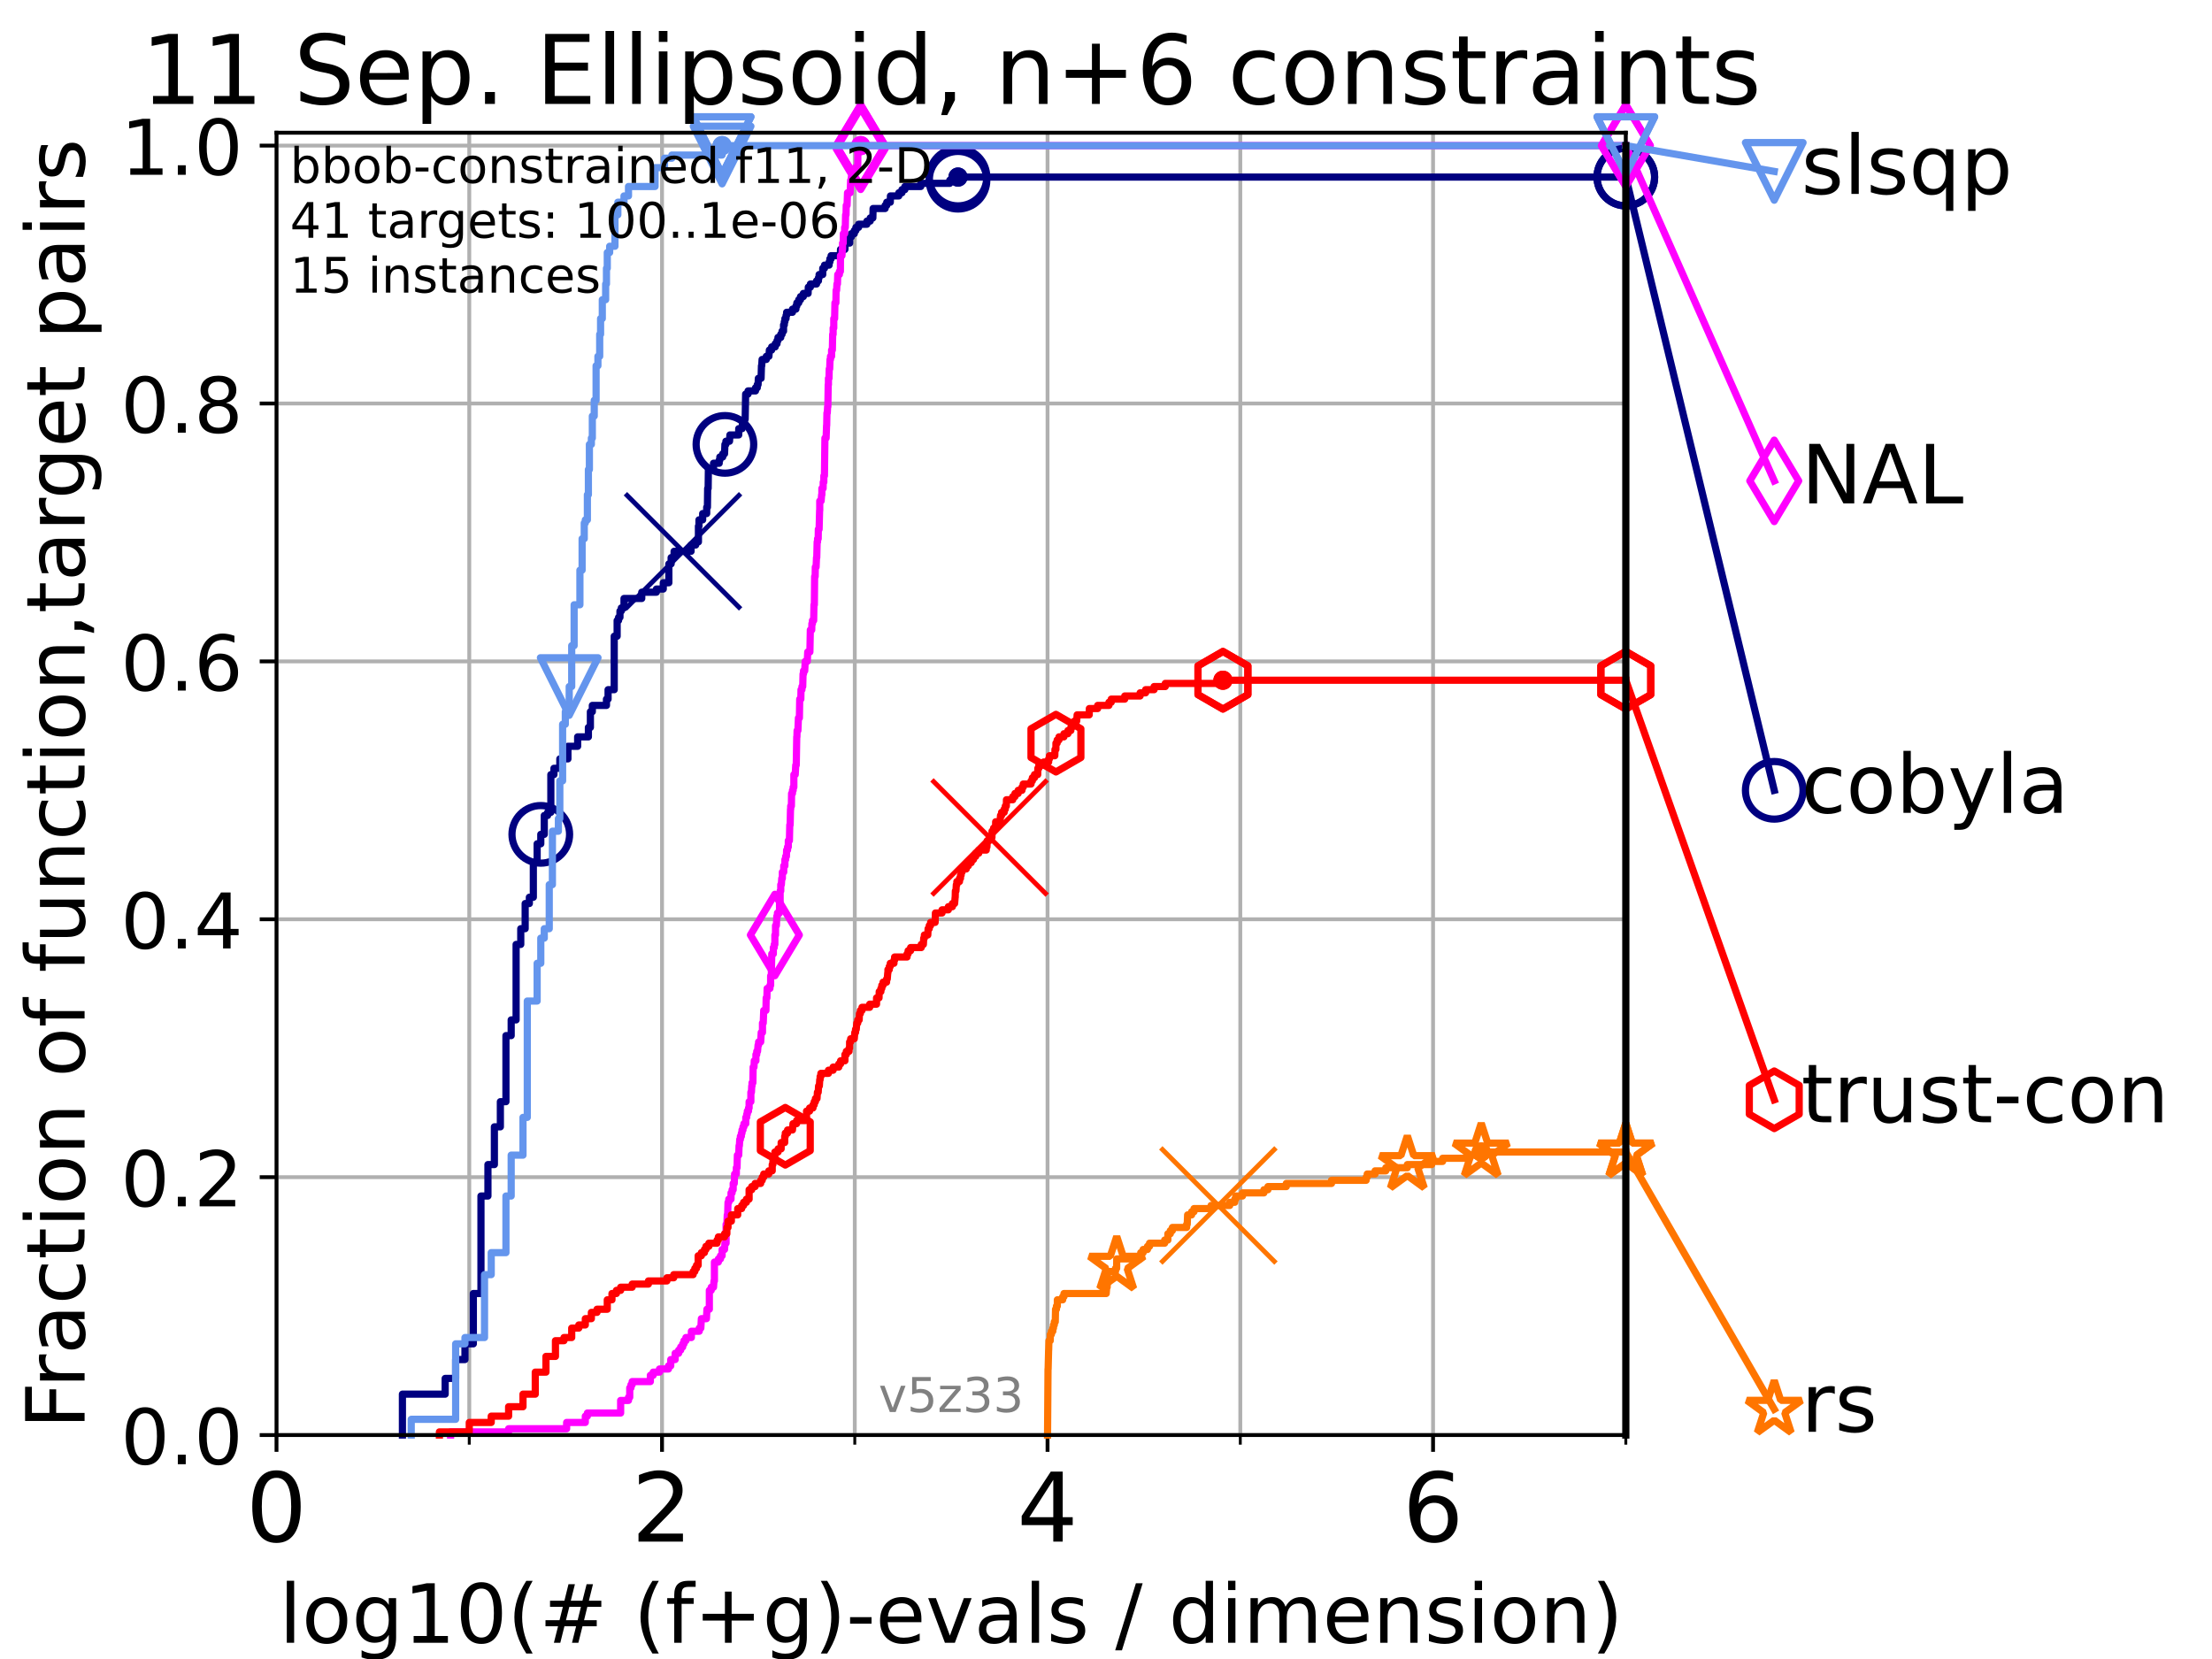 <?xml version="1.0" encoding="utf-8" standalone="no"?>
<!DOCTYPE svg PUBLIC "-//W3C//DTD SVG 1.1//EN"
  "http://www.w3.org/Graphics/SVG/1.1/DTD/svg11.dtd">
<!-- Created with matplotlib (https://matplotlib.org/) -->
<svg height="345.6pt" version="1.1" viewBox="0 0 460.8 345.6" width="460.8pt" xmlns="http://www.w3.org/2000/svg" xmlns:xlink="http://www.w3.org/1999/xlink">
 <defs>
  <style type="text/css">*{stroke-linecap:butt;stroke-linejoin:round;}</style>
 </defs>
 <g id="figure_1">
  <g id="patch_1">
   <path d="M 0 345.6 
L 460.8 345.6 
L 460.8 0 
L 0 0 
z
" style="fill:#ffffff;"/>
  </g>
  <g id="axes_1">
   <g id="patch_2">
    <path d="M 57.6 298.944 
L 338.688 298.944 
L 338.688 27.648 
L 57.6 27.648 
z
" style="fill:#ffffff;"/>
   </g>
   <g id="matplotlib.axis_1">
    <g id="xtick_1">
     <g id="line2d_1">
      <path clip-path="url(#p20fc30ed91)" d="M 57.6 298.944 
L 57.6 27.648 
" style="fill:none;stroke:#b0b0b0;stroke-linecap:square;stroke-width:0.8;"/>
     </g>
     <g id="line2d_2">
      <defs>
       <path d="M 0 0 
L 0 3.5 
" id="mdb9d320cd5" style="stroke:#000000;stroke-width:0.8;"/>
      </defs>
      <g>
       <use style="stroke:#000000;stroke-width:0.8;" x="57.6" xlink:href="#mdb9d320cd5" y="298.944"/>
      </g>
     </g>
     <g id="text_1">
      <!-- 0 -->
      <g transform="translate(51.237 321.141)scale(0.2 -0.2)">
       <defs>
        <path d="M 31.781 66.406 
Q 24.172 66.406 20.328 58.906 
Q 16.5 51.422 16.5 36.375 
Q 16.5 21.391 20.328 13.891 
Q 24.172 6.391 31.781 6.391 
Q 39.453 6.391 43.281 13.891 
Q 47.125 21.391 47.125 36.375 
Q 47.125 51.422 43.281 58.906 
Q 39.453 66.406 31.781 66.406 
z
M 31.781 74.219 
Q 44.047 74.219 50.516 64.516 
Q 56.984 54.828 56.984 36.375 
Q 56.984 17.969 50.516 8.266 
Q 44.047 -1.422 31.781 -1.422 
Q 19.531 -1.422 13.062 8.266 
Q 6.594 17.969 6.594 36.375 
Q 6.594 54.828 13.062 64.516 
Q 19.531 74.219 31.781 74.219 
z
" id="DejaVuSans-48"/>
       </defs>
       <use xlink:href="#DejaVuSans-48"/>
      </g>
     </g>
    </g>
    <g id="xtick_2">
     <g id="line2d_3">
      <path clip-path="url(#p20fc30ed91)" d="M 137.911 298.944 
L 137.911 27.648 
" style="fill:none;stroke:#b0b0b0;stroke-linecap:square;stroke-width:0.8;"/>
     </g>
     <g id="line2d_4">
      <g>
       <use style="stroke:#000000;stroke-width:0.8;" x="137.911" xlink:href="#mdb9d320cd5" y="298.944"/>
      </g>
     </g>
     <g id="text_2">
      <!-- 2 -->
      <g transform="translate(131.548 321.141)scale(0.2 -0.2)">
       <defs>
        <path d="M 19.188 8.297 
L 53.609 8.297 
L 53.609 0 
L 7.328 0 
L 7.328 8.297 
Q 12.938 14.109 22.625 23.891 
Q 32.328 33.688 34.812 36.531 
Q 39.547 41.844 41.422 45.531 
Q 43.312 49.219 43.312 52.781 
Q 43.312 58.594 39.234 62.25 
Q 35.156 65.922 28.609 65.922 
Q 23.969 65.922 18.812 64.312 
Q 13.672 62.703 7.812 59.422 
L 7.812 69.391 
Q 13.766 71.781 18.938 73 
Q 24.125 74.219 28.422 74.219 
Q 39.75 74.219 46.484 68.547 
Q 53.219 62.891 53.219 53.422 
Q 53.219 48.922 51.531 44.891 
Q 49.859 40.875 45.406 35.406 
Q 44.188 33.984 37.641 27.219 
Q 31.109 20.453 19.188 8.297 
z
" id="DejaVuSans-50"/>
       </defs>
       <use xlink:href="#DejaVuSans-50"/>
      </g>
     </g>
    </g>
    <g id="xtick_3">
     <g id="line2d_5">
      <path clip-path="url(#p20fc30ed91)" d="M 218.222 298.944 
L 218.222 27.648 
" style="fill:none;stroke:#b0b0b0;stroke-linecap:square;stroke-width:0.8;"/>
     </g>
     <g id="line2d_6">
      <g>
       <use style="stroke:#000000;stroke-width:0.8;" x="218.222" xlink:href="#mdb9d320cd5" y="298.944"/>
      </g>
     </g>
     <g id="text_3">
      <!-- 4 -->
      <g transform="translate(211.859 321.141)scale(0.2 -0.2)">
       <defs>
        <path d="M 37.797 64.312 
L 12.891 25.391 
L 37.797 25.391 
z
M 35.203 72.906 
L 47.609 72.906 
L 47.609 25.391 
L 58.016 25.391 
L 58.016 17.188 
L 47.609 17.188 
L 47.609 0 
L 37.797 0 
L 37.797 17.188 
L 4.891 17.188 
L 4.891 26.703 
z
" id="DejaVuSans-52"/>
       </defs>
       <use xlink:href="#DejaVuSans-52"/>
      </g>
     </g>
    </g>
    <g id="xtick_4">
     <g id="line2d_7">
      <path clip-path="url(#p20fc30ed91)" d="M 298.533 298.944 
L 298.533 27.648 
" style="fill:none;stroke:#b0b0b0;stroke-linecap:square;stroke-width:0.8;"/>
     </g>
     <g id="line2d_8">
      <g>
       <use style="stroke:#000000;stroke-width:0.8;" x="298.533" xlink:href="#mdb9d320cd5" y="298.944"/>
      </g>
     </g>
     <g id="text_4">
      <!-- 6 -->
      <g transform="translate(292.17 321.141)scale(0.2 -0.2)">
       <defs>
        <path d="M 33.016 40.375 
Q 26.375 40.375 22.484 35.828 
Q 18.609 31.297 18.609 23.391 
Q 18.609 15.531 22.484 10.953 
Q 26.375 6.391 33.016 6.391 
Q 39.656 6.391 43.531 10.953 
Q 47.406 15.531 47.406 23.391 
Q 47.406 31.297 43.531 35.828 
Q 39.656 40.375 33.016 40.375 
z
M 52.594 71.297 
L 52.594 62.312 
Q 48.875 64.062 45.094 64.984 
Q 41.312 65.922 37.594 65.922 
Q 27.828 65.922 22.672 59.328 
Q 17.531 52.734 16.797 39.406 
Q 19.672 43.656 24.016 45.922 
Q 28.375 48.188 33.594 48.188 
Q 44.578 48.188 50.953 41.516 
Q 57.328 34.859 57.328 23.391 
Q 57.328 12.156 50.688 5.359 
Q 44.047 -1.422 33.016 -1.422 
Q 20.359 -1.422 13.672 8.266 
Q 6.984 17.969 6.984 36.375 
Q 6.984 53.656 15.188 63.938 
Q 23.391 74.219 37.203 74.219 
Q 40.922 74.219 44.703 73.484 
Q 48.484 72.75 52.594 71.297 
z
" id="DejaVuSans-54"/>
       </defs>
       <use xlink:href="#DejaVuSans-54"/>
      </g>
     </g>
    </g>
    <g id="xtick_5">
     <g id="line2d_9">
      <path clip-path="url(#p20fc30ed91)" d="M 97.755 298.944 
L 97.755 27.648 
" style="fill:none;stroke:#b0b0b0;stroke-linecap:square;stroke-width:0.8;"/>
     </g>
     <g id="line2d_10">
      <defs>
       <path d="M 0 0 
L 0 2 
" id="m050bb94e84" style="stroke:#000000;stroke-width:0.6;"/>
      </defs>
      <g>
       <use style="stroke:#000000;stroke-width:0.6;" x="97.755" xlink:href="#m050bb94e84" y="298.944"/>
      </g>
     </g>
    </g>
    <g id="xtick_6">
     <g id="line2d_11">
      <path clip-path="url(#p20fc30ed91)" d="M 178.066 298.944 
L 178.066 27.648 
" style="fill:none;stroke:#b0b0b0;stroke-linecap:square;stroke-width:0.8;"/>
     </g>
     <g id="line2d_12">
      <g>
       <use style="stroke:#000000;stroke-width:0.6;" x="178.066" xlink:href="#m050bb94e84" y="298.944"/>
      </g>
     </g>
    </g>
    <g id="xtick_7">
     <g id="line2d_13">
      <path clip-path="url(#p20fc30ed91)" d="M 258.377 298.944 
L 258.377 27.648 
" style="fill:none;stroke:#b0b0b0;stroke-linecap:square;stroke-width:0.8;"/>
     </g>
     <g id="line2d_14">
      <g>
       <use style="stroke:#000000;stroke-width:0.6;" x="258.377" xlink:href="#m050bb94e84" y="298.944"/>
      </g>
     </g>
    </g>
    <g id="xtick_8">
     <g id="line2d_15">
      <path clip-path="url(#p20fc30ed91)" d="M 338.688 298.944 
L 338.688 27.648 
" style="fill:none;stroke:#b0b0b0;stroke-linecap:square;stroke-width:0.8;"/>
     </g>
     <g id="line2d_16">
      <g>
       <use style="stroke:#000000;stroke-width:0.6;" x="338.688" xlink:href="#m050bb94e84" y="298.944"/>
      </g>
     </g>
    </g>
    <g id="text_5">
     <!-- log10(# (f+g)-evals / dimension) -->
     <g transform="translate(58.145 342.218)scale(0.17 -0.17)">
      <defs>
       <path d="M 9.422 75.984 
L 18.406 75.984 
L 18.406 0 
L 9.422 0 
z
" id="DejaVuSans-108"/>
       <path d="M 30.609 48.391 
Q 23.391 48.391 19.188 42.75 
Q 14.984 37.109 14.984 27.297 
Q 14.984 17.484 19.156 11.844 
Q 23.344 6.203 30.609 6.203 
Q 37.797 6.203 41.984 11.859 
Q 46.188 17.531 46.188 27.297 
Q 46.188 37.016 41.984 42.703 
Q 37.797 48.391 30.609 48.391 
z
M 30.609 56 
Q 42.328 56 49.016 48.375 
Q 55.719 40.766 55.719 27.297 
Q 55.719 13.875 49.016 6.219 
Q 42.328 -1.422 30.609 -1.422 
Q 18.844 -1.422 12.172 6.219 
Q 5.516 13.875 5.516 27.297 
Q 5.516 40.766 12.172 48.375 
Q 18.844 56 30.609 56 
z
" id="DejaVuSans-111"/>
       <path d="M 45.406 27.984 
Q 45.406 37.75 41.375 43.109 
Q 37.359 48.484 30.078 48.484 
Q 22.859 48.484 18.828 43.109 
Q 14.797 37.75 14.797 27.984 
Q 14.797 18.266 18.828 12.891 
Q 22.859 7.516 30.078 7.516 
Q 37.359 7.516 41.375 12.891 
Q 45.406 18.266 45.406 27.984 
z
M 54.391 6.781 
Q 54.391 -7.172 48.188 -13.984 
Q 42 -20.797 29.203 -20.797 
Q 24.469 -20.797 20.266 -20.094 
Q 16.062 -19.391 12.109 -17.922 
L 12.109 -9.188 
Q 16.062 -11.328 19.922 -12.344 
Q 23.781 -13.375 27.781 -13.375 
Q 36.625 -13.375 41.016 -8.766 
Q 45.406 -4.156 45.406 5.172 
L 45.406 9.625 
Q 42.625 4.781 38.281 2.391 
Q 33.938 0 27.875 0 
Q 17.828 0 11.672 7.656 
Q 5.516 15.328 5.516 27.984 
Q 5.516 40.672 11.672 48.328 
Q 17.828 56 27.875 56 
Q 33.938 56 38.281 53.609 
Q 42.625 51.219 45.406 46.391 
L 45.406 54.688 
L 54.391 54.688 
z
" id="DejaVuSans-103"/>
       <path d="M 12.406 8.297 
L 28.516 8.297 
L 28.516 63.922 
L 10.984 60.406 
L 10.984 69.391 
L 28.422 72.906 
L 38.281 72.906 
L 38.281 8.297 
L 54.391 8.297 
L 54.391 0 
L 12.406 0 
z
" id="DejaVuSans-49"/>
       <path d="M 31 75.875 
Q 24.469 64.656 21.281 53.656 
Q 18.109 42.672 18.109 31.391 
Q 18.109 20.125 21.312 9.062 
Q 24.516 -2 31 -13.188 
L 23.188 -13.188 
Q 15.875 -1.703 12.234 9.375 
Q 8.594 20.453 8.594 31.391 
Q 8.594 42.281 12.203 53.312 
Q 15.828 64.359 23.188 75.875 
z
" id="DejaVuSans-40"/>
       <path d="M 51.125 44 
L 36.922 44 
L 32.812 27.688 
L 47.125 27.688 
z
M 43.797 71.781 
L 38.719 51.516 
L 52.984 51.516 
L 58.109 71.781 
L 65.922 71.781 
L 60.891 51.516 
L 76.125 51.516 
L 76.125 44 
L 58.984 44 
L 54.984 27.688 
L 70.516 27.688 
L 70.516 20.219 
L 53.078 20.219 
L 48 0 
L 40.188 0 
L 45.219 20.219 
L 30.906 20.219 
L 25.875 0 
L 18.016 0 
L 23.094 20.219 
L 7.719 20.219 
L 7.719 27.688 
L 24.906 27.688 
L 29 44 
L 13.281 44 
L 13.281 51.516 
L 30.906 51.516 
L 35.891 71.781 
z
" id="DejaVuSans-35"/>
       <path id="DejaVuSans-32"/>
       <path d="M 37.109 75.984 
L 37.109 68.5 
L 28.516 68.5 
Q 23.688 68.5 21.797 66.547 
Q 19.922 64.594 19.922 59.516 
L 19.922 54.688 
L 34.719 54.688 
L 34.719 47.703 
L 19.922 47.703 
L 19.922 0 
L 10.891 0 
L 10.891 47.703 
L 2.297 47.703 
L 2.297 54.688 
L 10.891 54.688 
L 10.891 58.5 
Q 10.891 67.625 15.141 71.797 
Q 19.391 75.984 28.609 75.984 
z
" id="DejaVuSans-102"/>
       <path d="M 46 62.703 
L 46 35.5 
L 73.188 35.5 
L 73.188 27.203 
L 46 27.203 
L 46 0 
L 37.797 0 
L 37.797 27.203 
L 10.594 27.203 
L 10.594 35.5 
L 37.797 35.5 
L 37.797 62.703 
z
" id="DejaVuSans-43"/>
       <path d="M 8.016 75.875 
L 15.828 75.875 
Q 23.141 64.359 26.781 53.312 
Q 30.422 42.281 30.422 31.391 
Q 30.422 20.453 26.781 9.375 
Q 23.141 -1.703 15.828 -13.188 
L 8.016 -13.188 
Q 14.5 -2 17.703 9.062 
Q 20.906 20.125 20.906 31.391 
Q 20.906 42.672 17.703 53.656 
Q 14.5 64.656 8.016 75.875 
z
" id="DejaVuSans-41"/>
       <path d="M 4.891 31.391 
L 31.203 31.391 
L 31.203 23.391 
L 4.891 23.391 
z
" id="DejaVuSans-45"/>
       <path d="M 56.203 29.594 
L 56.203 25.203 
L 14.891 25.203 
Q 15.484 15.922 20.484 11.062 
Q 25.484 6.203 34.422 6.203 
Q 39.594 6.203 44.453 7.469 
Q 49.312 8.734 54.109 11.281 
L 54.109 2.781 
Q 49.266 0.734 44.188 -0.344 
Q 39.109 -1.422 33.891 -1.422 
Q 20.797 -1.422 13.156 6.188 
Q 5.516 13.812 5.516 26.812 
Q 5.516 40.234 12.766 48.109 
Q 20.016 56 32.328 56 
Q 43.359 56 49.781 48.891 
Q 56.203 41.797 56.203 29.594 
z
M 47.219 32.234 
Q 47.125 39.594 43.094 43.984 
Q 39.062 48.391 32.422 48.391 
Q 24.906 48.391 20.391 44.141 
Q 15.875 39.891 15.188 32.172 
z
" id="DejaVuSans-101"/>
       <path d="M 2.984 54.688 
L 12.5 54.688 
L 29.594 8.797 
L 46.688 54.688 
L 56.203 54.688 
L 35.688 0 
L 23.484 0 
z
" id="DejaVuSans-118"/>
       <path d="M 34.281 27.484 
Q 23.391 27.484 19.188 25 
Q 14.984 22.516 14.984 16.5 
Q 14.984 11.719 18.141 8.906 
Q 21.297 6.109 26.703 6.109 
Q 34.188 6.109 38.703 11.406 
Q 43.219 16.703 43.219 25.484 
L 43.219 27.484 
z
M 52.203 31.203 
L 52.203 0 
L 43.219 0 
L 43.219 8.297 
Q 40.141 3.328 35.547 0.953 
Q 30.953 -1.422 24.312 -1.422 
Q 15.922 -1.422 10.953 3.297 
Q 6 8.016 6 15.922 
Q 6 25.141 12.172 29.828 
Q 18.359 34.516 30.609 34.516 
L 43.219 34.516 
L 43.219 35.406 
Q 43.219 41.609 39.141 45 
Q 35.062 48.391 27.688 48.391 
Q 23 48.391 18.547 47.266 
Q 14.109 46.141 10.016 43.891 
L 10.016 52.203 
Q 14.938 54.109 19.578 55.047 
Q 24.219 56 28.609 56 
Q 40.484 56 46.344 49.844 
Q 52.203 43.703 52.203 31.203 
z
" id="DejaVuSans-97"/>
       <path d="M 44.281 53.078 
L 44.281 44.578 
Q 40.484 46.531 36.375 47.5 
Q 32.281 48.484 27.875 48.484 
Q 21.188 48.484 17.844 46.438 
Q 14.5 44.391 14.5 40.281 
Q 14.5 37.156 16.891 35.375 
Q 19.281 33.594 26.516 31.984 
L 29.594 31.297 
Q 39.156 29.25 43.188 25.516 
Q 47.219 21.781 47.219 15.094 
Q 47.219 7.469 41.188 3.016 
Q 35.156 -1.422 24.609 -1.422 
Q 20.219 -1.422 15.453 -0.562 
Q 10.688 0.297 5.422 2 
L 5.422 11.281 
Q 10.406 8.688 15.234 7.391 
Q 20.062 6.109 24.812 6.109 
Q 31.156 6.109 34.562 8.281 
Q 37.984 10.453 37.984 14.406 
Q 37.984 18.062 35.516 20.016 
Q 33.062 21.969 24.703 23.781 
L 21.578 24.516 
Q 13.234 26.266 9.516 29.906 
Q 5.812 33.547 5.812 39.891 
Q 5.812 47.609 11.281 51.797 
Q 16.75 56 26.812 56 
Q 31.781 56 36.172 55.266 
Q 40.578 54.547 44.281 53.078 
z
" id="DejaVuSans-115"/>
       <path d="M 25.391 72.906 
L 33.688 72.906 
L 8.297 -9.281 
L 0 -9.281 
z
" id="DejaVuSans-47"/>
       <path d="M 45.406 46.391 
L 45.406 75.984 
L 54.391 75.984 
L 54.391 0 
L 45.406 0 
L 45.406 8.203 
Q 42.578 3.328 38.25 0.953 
Q 33.938 -1.422 27.875 -1.422 
Q 17.969 -1.422 11.734 6.484 
Q 5.516 14.406 5.516 27.297 
Q 5.516 40.188 11.734 48.094 
Q 17.969 56 27.875 56 
Q 33.938 56 38.25 53.625 
Q 42.578 51.266 45.406 46.391 
z
M 14.797 27.297 
Q 14.797 17.391 18.875 11.75 
Q 22.953 6.109 30.078 6.109 
Q 37.203 6.109 41.297 11.75 
Q 45.406 17.391 45.406 27.297 
Q 45.406 37.203 41.297 42.844 
Q 37.203 48.484 30.078 48.484 
Q 22.953 48.484 18.875 42.844 
Q 14.797 37.203 14.797 27.297 
z
" id="DejaVuSans-100"/>
       <path d="M 9.422 54.688 
L 18.406 54.688 
L 18.406 0 
L 9.422 0 
z
M 9.422 75.984 
L 18.406 75.984 
L 18.406 64.594 
L 9.422 64.594 
z
" id="DejaVuSans-105"/>
       <path d="M 52 44.188 
Q 55.375 50.25 60.062 53.125 
Q 64.75 56 71.094 56 
Q 79.641 56 84.281 50.016 
Q 88.922 44.047 88.922 33.016 
L 88.922 0 
L 79.891 0 
L 79.891 32.719 
Q 79.891 40.578 77.094 44.375 
Q 74.312 48.188 68.609 48.188 
Q 61.625 48.188 57.562 43.547 
Q 53.516 38.922 53.516 30.906 
L 53.516 0 
L 44.484 0 
L 44.484 32.719 
Q 44.484 40.625 41.703 44.406 
Q 38.922 48.188 33.109 48.188 
Q 26.219 48.188 22.156 43.531 
Q 18.109 38.875 18.109 30.906 
L 18.109 0 
L 9.078 0 
L 9.078 54.688 
L 18.109 54.688 
L 18.109 46.188 
Q 21.188 51.219 25.484 53.609 
Q 29.781 56 35.688 56 
Q 41.656 56 45.828 52.969 
Q 50 49.953 52 44.188 
z
" id="DejaVuSans-109"/>
       <path d="M 54.891 33.016 
L 54.891 0 
L 45.906 0 
L 45.906 32.719 
Q 45.906 40.484 42.875 44.328 
Q 39.844 48.188 33.797 48.188 
Q 26.516 48.188 22.312 43.547 
Q 18.109 38.922 18.109 30.906 
L 18.109 0 
L 9.078 0 
L 9.078 54.688 
L 18.109 54.688 
L 18.109 46.188 
Q 21.344 51.125 25.703 53.562 
Q 30.078 56 35.797 56 
Q 45.219 56 50.047 50.172 
Q 54.891 44.344 54.891 33.016 
z
" id="DejaVuSans-110"/>
      </defs>
      <use xlink:href="#DejaVuSans-108"/>
      <use x="27.783" xlink:href="#DejaVuSans-111"/>
      <use x="88.965" xlink:href="#DejaVuSans-103"/>
      <use x="152.441" xlink:href="#DejaVuSans-49"/>
      <use x="216.064" xlink:href="#DejaVuSans-48"/>
      <use x="279.688" xlink:href="#DejaVuSans-40"/>
      <use x="318.701" xlink:href="#DejaVuSans-35"/>
      <use x="402.49" xlink:href="#DejaVuSans-32"/>
      <use x="434.277" xlink:href="#DejaVuSans-40"/>
      <use x="473.291" xlink:href="#DejaVuSans-102"/>
      <use x="508.496" xlink:href="#DejaVuSans-43"/>
      <use x="592.285" xlink:href="#DejaVuSans-103"/>
      <use x="655.762" xlink:href="#DejaVuSans-41"/>
      <use x="694.775" xlink:href="#DejaVuSans-45"/>
      <use x="730.859" xlink:href="#DejaVuSans-101"/>
      <use x="792.383" xlink:href="#DejaVuSans-118"/>
      <use x="851.562" xlink:href="#DejaVuSans-97"/>
      <use x="912.842" xlink:href="#DejaVuSans-108"/>
      <use x="940.625" xlink:href="#DejaVuSans-115"/>
      <use x="992.725" xlink:href="#DejaVuSans-32"/>
      <use x="1024.512" xlink:href="#DejaVuSans-47"/>
      <use x="1058.203" xlink:href="#DejaVuSans-32"/>
      <use x="1089.99" xlink:href="#DejaVuSans-100"/>
      <use x="1153.467" xlink:href="#DejaVuSans-105"/>
      <use x="1181.25" xlink:href="#DejaVuSans-109"/>
      <use x="1278.662" xlink:href="#DejaVuSans-101"/>
      <use x="1340.186" xlink:href="#DejaVuSans-110"/>
      <use x="1403.564" xlink:href="#DejaVuSans-115"/>
      <use x="1455.664" xlink:href="#DejaVuSans-105"/>
      <use x="1483.447" xlink:href="#DejaVuSans-111"/>
      <use x="1544.629" xlink:href="#DejaVuSans-110"/>
      <use x="1608.008" xlink:href="#DejaVuSans-41"/>
     </g>
    </g>
   </g>
   <g id="matplotlib.axis_2">
    <g id="ytick_1">
     <g id="line2d_17">
      <path clip-path="url(#p20fc30ed91)" d="M 57.6 298.944 
L 338.688 298.944 
" style="fill:none;stroke:#b0b0b0;stroke-linecap:square;stroke-width:0.8;"/>
     </g>
     <g id="line2d_18">
      <defs>
       <path d="M 0 0 
L -3.5 0 
" id="m17923c7c46" style="stroke:#000000;stroke-width:0.8;"/>
      </defs>
      <g>
       <use style="stroke:#000000;stroke-width:0.8;" x="57.6" xlink:href="#m17923c7c46" y="298.944"/>
      </g>
     </g>
     <g id="text_6">
      <!-- 0.0 -->
      <g transform="translate(25.155 305.023)scale(0.16 -0.16)">
       <defs>
        <path d="M 10.688 12.406 
L 21 12.406 
L 21 0 
L 10.688 0 
z
" id="DejaVuSans-46"/>
       </defs>
       <use xlink:href="#DejaVuSans-48"/>
       <use x="63.623" xlink:href="#DejaVuSans-46"/>
       <use x="95.41" xlink:href="#DejaVuSans-48"/>
      </g>
     </g>
    </g>
    <g id="ytick_2">
     <g id="line2d_19">
      <path clip-path="url(#p20fc30ed91)" d="M 57.6 245.222 
L 338.688 245.222 
" style="fill:none;stroke:#b0b0b0;stroke-linecap:square;stroke-width:0.8;"/>
     </g>
     <g id="line2d_20">
      <g>
       <use style="stroke:#000000;stroke-width:0.8;" x="57.6" xlink:href="#m17923c7c46" y="245.222"/>
      </g>
     </g>
     <g id="text_7">
      <!-- 0.2 -->
      <g transform="translate(25.155 251.301)scale(0.16 -0.16)">
       <use xlink:href="#DejaVuSans-48"/>
       <use x="63.623" xlink:href="#DejaVuSans-46"/>
       <use x="95.41" xlink:href="#DejaVuSans-50"/>
      </g>
     </g>
    </g>
    <g id="ytick_3">
     <g id="line2d_21">
      <path clip-path="url(#p20fc30ed91)" d="M 57.6 191.5 
L 338.688 191.5 
" style="fill:none;stroke:#b0b0b0;stroke-linecap:square;stroke-width:0.8;"/>
     </g>
     <g id="line2d_22">
      <g>
       <use style="stroke:#000000;stroke-width:0.8;" x="57.6" xlink:href="#m17923c7c46" y="191.5"/>
      </g>
     </g>
     <g id="text_8">
      <!-- 0.4 -->
      <g transform="translate(25.155 197.579)scale(0.16 -0.16)">
       <use xlink:href="#DejaVuSans-48"/>
       <use x="63.623" xlink:href="#DejaVuSans-46"/>
       <use x="95.41" xlink:href="#DejaVuSans-52"/>
      </g>
     </g>
    </g>
    <g id="ytick_4">
     <g id="line2d_23">
      <path clip-path="url(#p20fc30ed91)" d="M 57.6 137.778 
L 338.688 137.778 
" style="fill:none;stroke:#b0b0b0;stroke-linecap:square;stroke-width:0.8;"/>
     </g>
     <g id="line2d_24">
      <g>
       <use style="stroke:#000000;stroke-width:0.8;" x="57.6" xlink:href="#m17923c7c46" y="137.778"/>
      </g>
     </g>
     <g id="text_9">
      <!-- 0.6 -->
      <g transform="translate(25.155 143.857)scale(0.16 -0.16)">
       <use xlink:href="#DejaVuSans-48"/>
       <use x="63.623" xlink:href="#DejaVuSans-46"/>
       <use x="95.41" xlink:href="#DejaVuSans-54"/>
      </g>
     </g>
    </g>
    <g id="ytick_5">
     <g id="line2d_25">
      <path clip-path="url(#p20fc30ed91)" d="M 57.6 84.056 
L 338.688 84.056 
" style="fill:none;stroke:#b0b0b0;stroke-linecap:square;stroke-width:0.8;"/>
     </g>
     <g id="line2d_26">
      <g>
       <use style="stroke:#000000;stroke-width:0.8;" x="57.6" xlink:href="#m17923c7c46" y="84.056"/>
      </g>
     </g>
     <g id="text_10">
      <!-- 0.8 -->
      <g transform="translate(25.155 90.135)scale(0.16 -0.16)">
       <defs>
        <path d="M 31.781 34.625 
Q 24.75 34.625 20.719 30.859 
Q 16.703 27.094 16.703 20.516 
Q 16.703 13.922 20.719 10.156 
Q 24.75 6.391 31.781 6.391 
Q 38.812 6.391 42.859 10.172 
Q 46.922 13.969 46.922 20.516 
Q 46.922 27.094 42.891 30.859 
Q 38.875 34.625 31.781 34.625 
z
M 21.922 38.812 
Q 15.578 40.375 12.031 44.719 
Q 8.5 49.078 8.5 55.328 
Q 8.5 64.062 14.719 69.141 
Q 20.953 74.219 31.781 74.219 
Q 42.672 74.219 48.875 69.141 
Q 55.078 64.062 55.078 55.328 
Q 55.078 49.078 51.531 44.719 
Q 48 40.375 41.703 38.812 
Q 48.828 37.156 52.797 32.312 
Q 56.781 27.484 56.781 20.516 
Q 56.781 9.906 50.312 4.234 
Q 43.844 -1.422 31.781 -1.422 
Q 19.734 -1.422 13.25 4.234 
Q 6.781 9.906 6.781 20.516 
Q 6.781 27.484 10.781 32.312 
Q 14.797 37.156 21.922 38.812 
z
M 18.312 54.391 
Q 18.312 48.734 21.844 45.562 
Q 25.391 42.391 31.781 42.391 
Q 38.141 42.391 41.719 45.562 
Q 45.312 48.734 45.312 54.391 
Q 45.312 60.062 41.719 63.234 
Q 38.141 66.406 31.781 66.406 
Q 25.391 66.406 21.844 63.234 
Q 18.312 60.062 18.312 54.391 
z
" id="DejaVuSans-56"/>
       </defs>
       <use xlink:href="#DejaVuSans-48"/>
       <use x="63.623" xlink:href="#DejaVuSans-46"/>
       <use x="95.41" xlink:href="#DejaVuSans-56"/>
      </g>
     </g>
    </g>
    <g id="ytick_6">
     <g id="line2d_27">
      <path clip-path="url(#p20fc30ed91)" d="M 57.6 30.334 
L 338.688 30.334 
" style="fill:none;stroke:#b0b0b0;stroke-linecap:square;stroke-width:0.8;"/>
     </g>
     <g id="line2d_28">
      <g>
       <use style="stroke:#000000;stroke-width:0.8;" x="57.6" xlink:href="#m17923c7c46" y="30.334"/>
      </g>
     </g>
     <g id="text_11">
      <!-- 1.0 -->
      <g transform="translate(25.155 36.413)scale(0.16 -0.16)">
       <use xlink:href="#DejaVuSans-49"/>
       <use x="63.623" xlink:href="#DejaVuSans-46"/>
       <use x="95.41" xlink:href="#DejaVuSans-48"/>
      </g>
     </g>
    </g>
    <g id="text_12">
     <!-- Fraction of function,target pairs -->
     <g transform="translate(17.62 297.681)rotate(-90)scale(0.17 -0.17)">
      <defs>
       <path d="M 9.812 72.906 
L 51.703 72.906 
L 51.703 64.594 
L 19.672 64.594 
L 19.672 43.109 
L 48.578 43.109 
L 48.578 34.812 
L 19.672 34.812 
L 19.672 0 
L 9.812 0 
z
" id="DejaVuSans-70"/>
       <path d="M 41.109 46.297 
Q 39.594 47.172 37.812 47.578 
Q 36.031 48 33.891 48 
Q 26.266 48 22.188 43.047 
Q 18.109 38.094 18.109 28.812 
L 18.109 0 
L 9.078 0 
L 9.078 54.688 
L 18.109 54.688 
L 18.109 46.188 
Q 20.953 51.172 25.484 53.578 
Q 30.031 56 36.531 56 
Q 37.453 56 38.578 55.875 
Q 39.703 55.766 41.062 55.516 
z
" id="DejaVuSans-114"/>
       <path d="M 48.781 52.594 
L 48.781 44.188 
Q 44.969 46.297 41.141 47.344 
Q 37.312 48.391 33.406 48.391 
Q 24.656 48.391 19.812 42.844 
Q 14.984 37.312 14.984 27.297 
Q 14.984 17.281 19.812 11.734 
Q 24.656 6.203 33.406 6.203 
Q 37.312 6.203 41.141 7.25 
Q 44.969 8.297 48.781 10.406 
L 48.781 2.094 
Q 45.016 0.344 40.984 -0.531 
Q 36.969 -1.422 32.422 -1.422 
Q 20.062 -1.422 12.781 6.344 
Q 5.516 14.109 5.516 27.297 
Q 5.516 40.672 12.859 48.328 
Q 20.219 56 33.016 56 
Q 37.156 56 41.109 55.141 
Q 45.062 54.297 48.781 52.594 
z
" id="DejaVuSans-99"/>
       <path d="M 18.312 70.219 
L 18.312 54.688 
L 36.812 54.688 
L 36.812 47.703 
L 18.312 47.703 
L 18.312 18.016 
Q 18.312 11.328 20.141 9.422 
Q 21.969 7.516 27.594 7.516 
L 36.812 7.516 
L 36.812 0 
L 27.594 0 
Q 17.188 0 13.234 3.875 
Q 9.281 7.766 9.281 18.016 
L 9.281 47.703 
L 2.688 47.703 
L 2.688 54.688 
L 9.281 54.688 
L 9.281 70.219 
z
" id="DejaVuSans-116"/>
       <path d="M 8.5 21.578 
L 8.5 54.688 
L 17.484 54.688 
L 17.484 21.922 
Q 17.484 14.156 20.5 10.266 
Q 23.531 6.391 29.594 6.391 
Q 36.859 6.391 41.078 11.031 
Q 45.312 15.672 45.312 23.688 
L 45.312 54.688 
L 54.297 54.688 
L 54.297 0 
L 45.312 0 
L 45.312 8.406 
Q 42.047 3.422 37.719 1 
Q 33.406 -1.422 27.688 -1.422 
Q 18.266 -1.422 13.375 4.438 
Q 8.5 10.297 8.5 21.578 
z
M 31.109 56 
z
" id="DejaVuSans-117"/>
       <path d="M 11.719 12.406 
L 22.016 12.406 
L 22.016 4 
L 14.016 -11.625 
L 7.719 -11.625 
L 11.719 4 
z
" id="DejaVuSans-44"/>
       <path d="M 18.109 8.203 
L 18.109 -20.797 
L 9.078 -20.797 
L 9.078 54.688 
L 18.109 54.688 
L 18.109 46.391 
Q 20.953 51.266 25.266 53.625 
Q 29.594 56 35.594 56 
Q 45.562 56 51.781 48.094 
Q 58.016 40.188 58.016 27.297 
Q 58.016 14.406 51.781 6.484 
Q 45.562 -1.422 35.594 -1.422 
Q 29.594 -1.422 25.266 0.953 
Q 20.953 3.328 18.109 8.203 
z
M 48.688 27.297 
Q 48.688 37.203 44.609 42.844 
Q 40.531 48.484 33.406 48.484 
Q 26.266 48.484 22.188 42.844 
Q 18.109 37.203 18.109 27.297 
Q 18.109 17.391 22.188 11.75 
Q 26.266 6.109 33.406 6.109 
Q 40.531 6.109 44.609 11.75 
Q 48.688 17.391 48.688 27.297 
z
" id="DejaVuSans-112"/>
      </defs>
      <use xlink:href="#DejaVuSans-70"/>
      <use x="50.27" xlink:href="#DejaVuSans-114"/>
      <use x="91.383" xlink:href="#DejaVuSans-97"/>
      <use x="152.662" xlink:href="#DejaVuSans-99"/>
      <use x="207.643" xlink:href="#DejaVuSans-116"/>
      <use x="246.852" xlink:href="#DejaVuSans-105"/>
      <use x="274.635" xlink:href="#DejaVuSans-111"/>
      <use x="335.816" xlink:href="#DejaVuSans-110"/>
      <use x="399.195" xlink:href="#DejaVuSans-32"/>
      <use x="430.982" xlink:href="#DejaVuSans-111"/>
      <use x="492.164" xlink:href="#DejaVuSans-102"/>
      <use x="527.369" xlink:href="#DejaVuSans-32"/>
      <use x="559.156" xlink:href="#DejaVuSans-102"/>
      <use x="594.361" xlink:href="#DejaVuSans-117"/>
      <use x="657.74" xlink:href="#DejaVuSans-110"/>
      <use x="721.119" xlink:href="#DejaVuSans-99"/>
      <use x="776.1" xlink:href="#DejaVuSans-116"/>
      <use x="815.309" xlink:href="#DejaVuSans-105"/>
      <use x="843.092" xlink:href="#DejaVuSans-111"/>
      <use x="904.273" xlink:href="#DejaVuSans-110"/>
      <use x="967.652" xlink:href="#DejaVuSans-44"/>
      <use x="999.439" xlink:href="#DejaVuSans-116"/>
      <use x="1038.648" xlink:href="#DejaVuSans-97"/>
      <use x="1099.928" xlink:href="#DejaVuSans-114"/>
      <use x="1139.291" xlink:href="#DejaVuSans-103"/>
      <use x="1202.768" xlink:href="#DejaVuSans-101"/>
      <use x="1264.291" xlink:href="#DejaVuSans-116"/>
      <use x="1303.5" xlink:href="#DejaVuSans-32"/>
      <use x="1335.287" xlink:href="#DejaVuSans-112"/>
      <use x="1398.764" xlink:href="#DejaVuSans-97"/>
      <use x="1460.043" xlink:href="#DejaVuSans-105"/>
      <use x="1487.826" xlink:href="#DejaVuSans-114"/>
      <use x="1528.939" xlink:href="#DejaVuSans-115"/>
     </g>
    </g>
   </g>
   <g id="line2d_29">
    <defs>
     <path d="M 0 1.5 
C 0.398 1.5 0.779 1.342 1.061 1.061 
C 1.342 0.779 1.5 0.398 1.5 0 
C 1.5 -0.398 1.342 -0.779 1.061 -1.061 
C 0.779 -1.342 0.398 -1.5 0 -1.5 
C -0.398 -1.5 -0.779 -1.342 -1.061 -1.061 
C -1.342 -0.779 -1.5 -0.398 -1.5 0 
C -1.5 0.398 -1.342 0.779 -1.061 1.061 
C -0.779 1.342 -0.398 1.5 0 1.5 
z
" id="mcb1b2e9386" style="stroke:#000080;"/>
    </defs>
    <g>
     <use style="fill:#000080;stroke:#000080;" x="199.566" xlink:href="#mcb1b2e9386" y="36.886"/>
     <use style="fill:#000080;stroke:#000080;" x="199.566" xlink:href="#mcb1b2e9386" y="36.886"/>
    </g>
   </g>
   <g id="line2d_30">
    <path d="M 83.83 298.944 
L 83.83 290.427 
L 92.738 290.427 
L 92.738 287.151 
L 94.921 287.151 
L 94.921 283.22 
L 96.861 283.22 
L 96.861 279.945 
L 98.606 279.945 
L 98.606 269.462 
L 100.193 269.462 
L 100.193 249.153 
L 101.647 249.153 
L 101.647 242.601 
L 102.989 242.601 
L 102.989 234.74 
L 104.235 234.74 
L 104.235 229.499 
L 105.398 229.499 
L 105.398 215.74 
L 106.489 215.74 
L 106.489 212.465 
L 107.515 212.465 
L 107.515 196.741 
L 108.484 196.741 
L 108.484 193.465 
L 109.402 193.465 
L 109.402 188.224 
L 110.274 188.224 
L 110.274 186.914 
L 111.105 186.914 
L 111.105 179.707 
L 111.897 179.707 
L 111.897 175.777 
L 112.656 175.777 
L 112.656 173.811 
L 113.383 173.811 
L 113.383 169.88 
L 114.08 169.88 
L 114.08 169.225 
L 114.751 169.225 
L 114.751 161.363 
L 115.397 161.363 
L 115.397 160.053 
L 116.621 160.053 
L 116.621 158.088 
L 118.31 158.088 
L 118.31 155.467 
L 120.335 155.467 
L 120.335 153.502 
L 122.573 153.502 
L 122.573 151.536 
L 122.989 151.536 
L 122.989 148.26 
L 123.394 148.26 
L 123.394 146.95 
L 126.338 146.95 
L 126.338 145.64 
L 126.674 145.64 
L 126.674 143.674 
L 127.954 143.674 
L 127.954 132.537 
L 128.561 132.537 
L 128.561 129.261 
L 128.856 129.261 
L 128.856 128.606 
L 129.147 128.606 
L 129.147 127.296 
L 129.433 127.296 
L 129.433 126.641 
L 129.991 126.641 
L 129.991 124.675 
L 133.689 124.675 
L 133.689 123.365 
L 136.739 123.365 
L 136.739 122.71 
L 138.171 122.71 
L 138.171 121.399 
L 139.334 121.399 
L 139.334 117.469 
L 139.809 117.469 
L 139.809 116.158 
L 140.424 116.158 
L 140.424 114.848 
L 143.965 114.848 
L 143.965 113.538 
L 144.924 113.538 
L 144.924 112.883 
L 145.497 112.883 
L 145.497 109.607 
L 145.61 109.607 
L 145.61 108.296 
L 146.378 108.296 
L 146.378 106.986 
L 147.216 106.986 
L 147.216 105.676 
L 147.369 105.676 
L 147.419 101.745 
L 147.52 101.745 
L 147.57 97.814 
L 148.639 97.814 
L 148.639 96.504 
L 149.824 96.504 
L 149.824 95.849 
L 149.955 95.849 
L 149.955 95.194 
L 150.557 95.194 
L 150.557 94.538 
L 150.933 94.538 
L 151.015 92.573 
L 151.219 92.573 
L 151.219 91.918 
L 151.975 91.918 
L 152.053 90.608 
L 153.89 90.608 
L 153.89 89.297 
L 154.608 89.297 
L 154.675 87.987 
L 155.07 87.987 
L 155.07 87.332 
L 155.232 87.332 
L 155.329 82.091 
L 155.836 82.091 
L 155.836 81.435 
L 157.387 81.435 
L 157.387 80.78 
L 157.754 80.78 
L 157.754 80.125 
L 157.921 80.125 
L 157.976 78.815 
L 158.546 78.815 
L 158.626 76.194 
L 158.679 76.194 
L 158.758 74.884 
L 159.633 74.884 
L 159.633 74.229 
L 160.177 74.229 
L 160.274 72.919 
L 160.751 72.919 
L 160.751 72.263 
L 161.488 72.263 
L 161.488 71.608 
L 161.867 71.608 
L 161.867 70.953 
L 162.065 70.953 
L 162.065 70.298 
L 162.645 70.298 
L 162.645 69.643 
L 162.917 69.643 
L 162.917 68.988 
L 163.226 68.988 
L 163.226 67.677 
L 163.389 67.677 
L 163.389 67.022 
L 163.51 67.022 
L 163.51 66.367 
L 163.749 66.367 
L 163.749 65.712 
L 163.867 65.712 
L 163.867 65.057 
L 165.084 65.057 
L 165.084 64.402 
L 165.803 64.402 
L 165.803 63.747 
L 165.996 63.747 
L 165.996 63.091 
L 166.392 63.091 
L 166.392 62.436 
L 166.763 62.436 
L 166.763 61.781 
L 167.353 61.781 
L 167.353 61.126 
L 168.34 61.126 
L 168.385 59.816 
L 168.82 59.816 
L 168.82 59.161 
L 170.105 59.161 
L 170.105 58.505 
L 170.5 58.505 
L 170.5 57.85 
L 170.634 57.85 
L 170.634 57.195 
L 171.392 57.195 
L 171.392 55.885 
L 171.759 55.885 
L 171.759 55.23 
L 172.721 55.23 
L 172.721 54.575 
L 172.874 54.575 
L 172.874 53.919 
L 173.131 53.919 
L 173.131 53.264 
L 175.057 53.264 
L 175.098 51.954 
L 176.014 51.954 
L 176.073 50.644 
L 177.006 50.644 
L 177.006 49.333 
L 177.363 49.333 
L 177.363 48.678 
L 177.97 48.678 
L 177.97 48.023 
L 178.3 48.023 
L 178.3 47.368 
L 178.859 47.368 
L 178.859 46.713 
L 180.594 46.713 
L 180.594 46.058 
L 181.282 46.058 
L 181.282 45.402 
L 181.832 45.402 
L 181.881 43.437 
L 184.389 43.437 
L 184.389 42.782 
L 184.726 42.782 
L 184.726 42.127 
L 185.466 42.127 
L 185.494 40.816 
L 187.238 40.816 
L 187.238 40.161 
L 187.89 40.161 
L 187.89 39.506 
L 188.5 39.506 
L 188.5 38.851 
L 191.816 38.851 
L 191.816 38.196 
L 197.853 38.196 
L 197.853 37.541 
L 199.566 37.541 
L 199.566 36.886 
L 338.688 36.886 
L 338.688 36.886 
" style="fill:none;stroke:#000080;stroke-linecap:square;stroke-width:1.5;"/>
   </g>
   <g id="line2d_31">
    <defs>
     <path d="M 0 6 
C 1.591 6 3.117 5.368 4.243 4.243 
C 5.368 3.117 6 1.591 6 0 
C 6 -1.591 5.368 -3.117 4.243 -4.243 
C 3.117 -5.368 1.591 -6 0 -6 
C -1.591 -6 -3.117 -5.368 -4.243 -4.243 
C -5.368 -3.117 -6 -1.591 -6 0 
C -6 1.591 -5.368 3.117 -4.243 4.243 
C -3.117 5.368 -1.591 6 0 6 
z
" id="mf6d4b1c6b3" style="stroke:#000080;stroke-width:1.5;"/>
    </defs>
    <g>
     <use style="fill-opacity:0;stroke:#000080;stroke-width:1.5;" x="112.656" xlink:href="#mf6d4b1c6b3" y="173.811"/>
     <use style="fill-opacity:0;stroke:#000080;stroke-width:1.5;" x="151.015" xlink:href="#mf6d4b1c6b3" y="92.573"/>
     <use style="fill-opacity:0;stroke:#000080;stroke-width:1.5;" x="199.566" xlink:href="#mf6d4b1c6b3" y="37.541"/>
     <use style="fill-opacity:0;stroke:#000080;stroke-width:1.5;" x="199.566" xlink:href="#mf6d4b1c6b3" y="36.886"/>
     <use style="fill-opacity:0;stroke:#000080;stroke-width:1.5;" x="338.688" xlink:href="#mf6d4b1c6b3" y="36.886"/>
    </g>
   </g>
   <g id="line2d_32">
    <path style="fill:none;stroke:#000080;stroke-linecap:square;stroke-width:1.5;"/>
    <g/>
   </g>
   <g id="line2d_33">
    <path clip-path="url(#p20fc30ed91)" d="M 142.284 114.848 
" style="fill:none;stroke:#000080;stroke-linecap:square;stroke-width:1.5;"/>
    <defs>
     <path d="M -12 12 
L 12 -12 
M -12 -12 
L 12 12 
" id="m51d9b64214" style="stroke:#000080;"/>
    </defs>
    <g clip-path="url(#p20fc30ed91)">
     <use style="fill:#000080;stroke:#000080;" x="142.284" xlink:href="#m51d9b64214" y="114.848"/>
    </g>
   </g>
   <g id="line2d_34">
    <defs>
     <path d="M 0 1.5 
C 0.398 1.5 0.779 1.342 1.061 1.061 
C 1.342 0.779 1.5 0.398 1.5 0 
C 1.5 -0.398 1.342 -0.779 1.061 -1.061 
C 0.779 -1.342 0.398 -1.5 0 -1.5 
C -0.398 -1.5 -0.779 -1.342 -1.061 -1.061 
C -1.342 -0.779 -1.5 -0.398 -1.5 0 
C -1.5 0.398 -1.342 0.779 -1.061 1.061 
C -0.779 1.342 -0.398 1.5 0 1.5 
z
" id="m44bffe5078" style="stroke:#ff00ff;"/>
    </defs>
    <g>
     <use style="fill:#ff00ff;stroke:#ff00ff;" x="179.295" xlink:href="#m44bffe5078" y="30.334"/>
     <use style="fill:#ff00ff;stroke:#ff00ff;" x="179.295" xlink:href="#m44bffe5078" y="30.334"/>
    </g>
   </g>
   <g id="line2d_35">
    <path d="M 93.864 298.944 
L 93.864 298.289 
L 105.952 298.289 
L 105.952 297.634 
L 118.04 297.634 
L 118.04 296.323 
L 121.931 296.323 
L 121.931 295.013 
L 122.362 295.013 
L 122.362 294.358 
L 129.291 294.358 
L 129.291 291.737 
L 130.927 291.737 
L 130.927 291.082 
L 131.185 291.082 
L 131.185 289.117 
L 131.44 289.117 
L 131.44 288.462 
L 131.691 288.462 
L 131.691 287.807 
L 135.482 287.807 
L 135.482 286.496 
L 136.073 286.496 
L 136.073 285.841 
L 137.38 285.841 
L 137.38 285.186 
L 139.253 285.186 
L 139.253 284.531 
L 139.731 284.531 
L 139.731 283.22 
L 140.649 283.22 
L 140.649 281.91 
L 141.379 281.91 
L 141.379 281.255 
L 141.802 281.255 
L 141.802 280.6 
L 142.216 280.6 
L 142.216 279.945 
L 142.486 279.945 
L 142.486 279.29 
L 142.884 279.29 
L 142.884 278.634 
L 144.026 278.634 
L 144.026 277.324 
L 145.666 277.324 
L 145.666 276.669 
L 145.998 276.669 
L 146.107 274.704 
L 147.165 274.704 
L 147.267 272.738 
L 147.77 272.738 
L 147.77 268.807 
L 148.161 268.807 
L 148.161 268.152 
L 148.639 268.152 
L 148.733 266.842 
L 148.827 266.842 
L 148.827 262.911 
L 149.647 262.911 
L 149.647 262.256 
L 150.086 262.256 
L 150.086 261.601 
L 150.429 261.601 
L 150.429 260.29 
L 150.933 260.29 
L 151.015 258.98 
L 151.26 258.98 
L 151.26 255.049 
L 151.422 255.049 
L 151.502 253.084 
L 151.582 253.084 
L 151.661 250.463 
L 151.819 250.463 
L 151.819 249.808 
L 152.284 249.808 
L 152.284 248.498 
L 152.512 248.498 
L 152.512 247.843 
L 152.737 247.843 
L 152.737 246.532 
L 152.959 246.532 
L 153.032 244.567 
L 153.395 244.567 
L 153.395 243.257 
L 153.538 243.257 
L 153.609 240.636 
L 153.89 240.636 
L 153.96 238.671 
L 154.029 238.671 
L 154.098 237.36 
L 154.236 237.36 
L 154.236 236.705 
L 154.44 236.705 
L 154.44 236.05 
L 154.574 236.05 
L 154.574 235.395 
L 154.774 235.395 
L 154.774 234.74 
L 154.972 234.74 
L 154.972 234.085 
L 155.361 234.085 
L 155.361 232.774 
L 155.552 232.774 
L 155.552 232.119 
L 155.679 232.119 
L 155.679 231.464 
L 155.929 231.464 
L 155.929 230.809 
L 156.053 230.809 
L 156.053 229.499 
L 156.418 229.499 
L 156.418 227.533 
L 156.539 227.533 
L 156.599 226.223 
L 156.658 226.223 
L 156.658 225.568 
L 156.836 225.568 
L 156.895 222.292 
L 157.07 222.292 
L 157.128 220.982 
L 157.472 220.982 
L 157.472 219.671 
L 157.642 219.671 
L 157.642 219.016 
L 157.81 219.016 
L 157.921 217.706 
L 158.031 217.706 
L 158.031 217.051 
L 158.466 217.051 
L 158.573 215.085 
L 158.837 215.085 
L 158.837 213.12 
L 158.994 213.12 
L 159.098 210.499 
L 159.558 210.499 
L 159.608 207.879 
L 159.758 207.879 
L 159.808 205.913 
L 160.394 205.913 
L 160.394 205.258 
L 160.538 205.258 
L 160.538 203.293 
L 160.68 203.293 
L 160.774 198.707 
L 161.1 198.707 
L 161.1 197.396 
L 161.284 197.396 
L 161.284 196.741 
L 161.42 196.741 
L 161.42 194.776 
L 161.556 194.776 
L 161.556 192.81 
L 161.735 192.81 
L 161.823 190.845 
L 161.956 190.845 
L 161.956 190.19 
L 162.389 190.19 
L 162.389 188.224 
L 162.517 188.224 
L 162.517 185.604 
L 162.645 185.604 
L 162.645 184.293 
L 162.771 184.293 
L 162.854 182.983 
L 162.979 182.983 
L 162.979 181.673 
L 163.267 181.673 
L 163.267 180.363 
L 163.51 180.363 
L 163.51 179.052 
L 163.67 179.052 
L 163.67 178.397 
L 163.828 178.397 
L 163.867 177.087 
L 164.063 177.087 
L 164.063 176.432 
L 164.218 176.432 
L 164.218 175.121 
L 164.448 175.121 
L 164.524 171.846 
L 164.6 171.846 
L 164.675 168.57 
L 164.713 168.57 
L 164.713 167.915 
L 164.862 167.915 
L 164.899 165.294 
L 165.084 165.294 
L 165.084 164.639 
L 165.23 164.639 
L 165.23 163.984 
L 165.375 163.984 
L 165.375 161.363 
L 165.662 161.363 
L 165.768 159.398 
L 165.873 159.398 
L 165.978 153.502 
L 166.013 153.502 
L 166.048 152.191 
L 166.221 152.191 
L 166.324 149.571 
L 166.528 149.571 
L 166.595 145.64 
L 166.829 145.64 
L 166.862 143.674 
L 167.06 143.674 
L 167.06 143.019 
L 167.223 143.019 
L 167.288 140.399 
L 167.385 140.399 
L 167.385 139.743 
L 167.64 139.743 
L 167.735 137.778 
L 168.171 137.778 
L 168.263 135.813 
L 168.716 135.813 
L 168.806 131.227 
L 169.1 131.227 
L 169.129 129.916 
L 169.245 129.916 
L 169.245 129.261 
L 169.503 129.261 
L 169.56 125.985 
L 169.645 125.985 
L 169.702 120.089 
L 169.814 120.089 
L 169.842 118.124 
L 170.009 118.124 
L 170.092 116.158 
L 170.147 116.158 
L 170.229 112.883 
L 170.311 112.883 
L 170.311 112.227 
L 170.446 112.227 
L 170.473 110.262 
L 170.634 110.262 
L 170.741 106.331 
L 170.767 106.331 
L 170.767 104.366 
L 171.056 104.366 
L 171.16 103.055 
L 171.212 103.055 
L 171.212 101.745 
L 171.468 101.745 
L 171.494 100.435 
L 171.62 100.435 
L 171.62 99.124 
L 171.746 99.124 
L 171.846 91.263 
L 172.094 91.263 
L 172.191 88.642 
L 172.216 88.642 
L 172.265 86.022 
L 172.337 86.022 
L 172.41 84.711 
L 172.458 84.711 
L 172.53 80.125 
L 172.578 80.125 
L 172.578 78.815 
L 172.697 78.815 
L 172.744 76.849 
L 172.839 76.849 
L 172.909 74.884 
L 173.003 74.884 
L 173.003 74.229 
L 173.234 74.229 
L 173.234 72.919 
L 173.395 72.919 
L 173.463 69.643 
L 173.554 69.643 
L 173.554 68.333 
L 173.689 68.333 
L 173.689 66.367 
L 173.867 66.367 
L 173.933 63.091 
L 174.131 63.091 
L 174.175 60.471 
L 174.283 60.471 
L 174.348 59.161 
L 174.456 59.161 
L 174.52 57.195 
L 174.859 57.195 
L 174.859 56.54 
L 175.067 56.54 
L 175.088 53.264 
L 175.395 53.264 
L 175.477 51.954 
L 175.517 51.954 
L 175.517 50.644 
L 175.658 50.644 
L 175.678 48.678 
L 175.955 48.678 
L 175.955 47.368 
L 176.093 47.368 
L 176.151 44.747 
L 176.248 44.747 
L 176.287 42.782 
L 176.46 42.782 
L 176.555 40.161 
L 177.098 40.161 
L 177.208 37.541 
L 177.354 37.541 
L 177.354 36.886 
L 177.66 36.886 
L 177.66 36.23 
L 177.996 36.23 
L 177.996 35.575 
L 178.153 35.575 
L 178.153 34.92 
L 178.683 34.92 
L 178.717 30.989 
L 179.295 30.989 
L 179.295 30.334 
L 338.688 30.334 
L 338.688 30.334 
" style="fill:none;stroke:#ff00ff;stroke-linecap:square;stroke-width:1.5;"/>
   </g>
   <g id="line2d_36">
    <defs>
     <path d="M -0 8.485 
L 5.091 0 
L 0 -8.485 
L -5.091 -0 
z
" id="mff6148d4e6" style="stroke:#ff00ff;stroke-linejoin:miter;stroke-width:1.5;"/>
    </defs>
    <g>
     <use style="fill-opacity:0;stroke:#ff00ff;stroke-linejoin:miter;stroke-width:1.5;" x="161.42" xlink:href="#mff6148d4e6" y="194.776"/>
     <use style="fill-opacity:0;stroke:#ff00ff;stroke-linejoin:miter;stroke-width:1.5;" x="179.295" xlink:href="#mff6148d4e6" y="30.989"/>
     <use style="fill-opacity:0;stroke:#ff00ff;stroke-linejoin:miter;stroke-width:1.5;" x="179.295" xlink:href="#mff6148d4e6" y="30.334"/>
     <use style="fill-opacity:0;stroke:#ff00ff;stroke-linejoin:miter;stroke-width:1.5;" x="179.295" xlink:href="#mff6148d4e6" y="30.334"/>
     <use style="fill-opacity:0;stroke:#ff00ff;stroke-linejoin:miter;stroke-width:1.5;" x="338.688" xlink:href="#mff6148d4e6" y="30.334"/>
    </g>
   </g>
   <g id="line2d_37">
    <path style="fill:none;stroke:#ff00ff;stroke-linecap:square;stroke-width:1.5;"/>
    <g/>
   </g>
   <g id="line2d_38">
    <defs>
     <path d="M 0 1.5 
C 0.398 1.5 0.779 1.342 1.061 1.061 
C 1.342 0.779 1.5 0.398 1.5 0 
C 1.5 -0.398 1.342 -0.779 1.061 -1.061 
C 0.779 -1.342 0.398 -1.5 0 -1.5 
C -0.398 -1.5 -0.779 -1.342 -1.061 -1.061 
C -1.342 -0.779 -1.5 -0.398 -1.5 0 
C -1.5 0.398 -1.342 0.779 -1.061 1.061 
C -0.779 1.342 -0.398 1.5 0 1.5 
z
" id="m1416fc1325" style="stroke:#ff7500;"/>
    </defs>
    <g>
     <use style="fill:#ff7500;stroke:#ff7500;" x="308.568" xlink:href="#m1416fc1325" y="239.981"/>
     <use style="fill:#ff7500;stroke:#ff7500;" x="308.568" xlink:href="#m1416fc1325" y="239.981"/>
    </g>
   </g>
   <g id="line2d_39">
    <path d="M 218.224 298.944 
L 218.323 285.186 
L 218.344 285.186 
L 218.446 281.255 
L 218.457 281.255 
L 218.508 279.29 
L 218.786 279.29 
L 218.803 277.979 
L 219.023 277.979 
L 219.023 277.324 
L 219.318 277.324 
L 219.318 276.669 
L 219.455 276.669 
L 219.455 276.014 
L 219.627 276.014 
L 219.627 275.359 
L 219.833 275.359 
L 219.888 272.738 
L 220.078 272.738 
L 220.078 272.083 
L 220.263 272.083 
L 220.263 270.773 
L 221.377 270.773 
L 221.377 270.118 
L 221.649 270.118 
L 221.649 269.462 
L 230.44 269.462 
L 230.548 268.152 
L 230.643 268.152 
L 230.73 264.876 
L 232.38 264.876 
L 232.38 264.221 
L 232.62 264.221 
L 232.635 262.256 
L 237.516 262.256 
L 237.516 261.601 
L 237.636 261.601 
L 237.636 260.946 
L 238.136 260.946 
L 238.136 260.29 
L 239.037 260.29 
L 239.037 259.635 
L 239.468 259.635 
L 239.468 258.98 
L 242.62 258.98 
L 242.62 258.325 
L 243.287 258.325 
L 243.287 257.015 
L 243.796 257.015 
L 243.796 256.36 
L 244.225 256.36 
L 244.225 255.704 
L 247.193 255.704 
L 247.193 255.049 
L 247.323 255.049 
L 247.402 253.084 
L 248.235 253.084 
L 248.235 252.429 
L 248.73 252.429 
L 248.73 251.773 
L 252.292 251.773 
L 252.292 251.118 
L 256.179 251.118 
L 256.179 250.463 
L 257.223 250.463 
L 257.223 249.808 
L 257.425 249.808 
L 257.425 249.153 
L 258.837 249.153 
L 258.837 248.498 
L 263.295 248.498 
L 263.295 247.843 
L 264.133 247.843 
L 264.133 247.187 
L 267.958 247.187 
L 267.958 246.532 
L 277.379 246.532 
L 277.379 245.877 
L 284.594 245.877 
L 284.594 245.222 
L 284.816 245.222 
L 284.816 244.567 
L 286.457 244.567 
L 286.457 243.912 
L 288.688 243.912 
L 288.688 243.257 
L 293.175 243.257 
L 293.175 242.601 
L 298.242 242.601 
L 298.242 241.946 
L 300.523 241.946 
L 300.523 241.291 
L 305.578 241.291 
L 305.578 240.636 
L 308.568 240.636 
L 308.568 239.981 
L 338.688 239.981 
L 338.688 239.981 
" style="fill:none;stroke:#ff7500;stroke-linecap:square;stroke-width:1.5;"/>
   </g>
   <g id="line2d_40">
    <defs>
     <path d="M 0 -6 
L -1.347 -1.854 
L -5.706 -1.854 
L -2.18 0.708 
L -3.527 4.854 
L -0 2.292 
L 3.527 4.854 
L 2.18 0.708 
L 5.706 -1.854 
L 1.347 -1.854 
z
" id="mde13444e68" style="stroke:#ff7500;stroke-linejoin:bevel;stroke-width:1.5;"/>
    </defs>
    <g>
     <use style="fill-opacity:0;stroke:#ff7500;stroke-linejoin:bevel;stroke-width:1.5;" x="232.635" xlink:href="#mde13444e68" y="263.566"/>
     <use style="fill-opacity:0;stroke:#ff7500;stroke-linejoin:bevel;stroke-width:1.5;" x="293.175" xlink:href="#mde13444e68" y="242.601"/>
     <use style="fill-opacity:0;stroke:#ff7500;stroke-linejoin:bevel;stroke-width:1.5;" x="308.568" xlink:href="#mde13444e68" y="239.981"/>
     <use style="fill-opacity:0;stroke:#ff7500;stroke-linejoin:bevel;stroke-width:1.5;" x="338.688" xlink:href="#mde13444e68" y="239.981"/>
    </g>
   </g>
   <g id="line2d_41">
    <path style="fill:none;stroke:#ff7500;stroke-linecap:square;stroke-width:1.5;"/>
    <g/>
   </g>
   <g id="line2d_42">
    <path clip-path="url(#p20fc30ed91)" d="M 253.811 251.118 
" style="fill:none;stroke:#ff7500;stroke-linecap:square;stroke-width:1.5;"/>
    <defs>
     <path d="M -12 12 
L 12 -12 
M -12 -12 
L 12 12 
" id="m43af580ddd" style="stroke:#ff7500;"/>
    </defs>
    <g clip-path="url(#p20fc30ed91)">
     <use style="fill:#ff7500;stroke:#ff7500;" x="253.811" xlink:href="#m43af580ddd" y="251.118"/>
    </g>
   </g>
   <g id="line2d_43">
    <defs>
     <path d="M 0 1.5 
C 0.398 1.5 0.779 1.342 1.061 1.061 
C 1.342 0.779 1.5 0.398 1.5 0 
C 1.5 -0.398 1.342 -0.779 1.061 -1.061 
C 0.779 -1.342 0.398 -1.5 0 -1.5 
C -0.398 -1.5 -0.779 -1.342 -1.061 -1.061 
C -1.342 -0.779 -1.5 -0.398 -1.5 0 
C -1.5 0.398 -1.342 0.779 -1.061 1.061 
C -0.779 1.342 -0.398 1.5 0 1.5 
z
" id="mc76c222398" style="stroke:#6495ed;"/>
    </defs>
    <g>
     <use style="fill:#6495ed;stroke:#6495ed;" x="150.429" xlink:href="#mc76c222398" y="30.334"/>
     <use style="fill:#6495ed;stroke:#6495ed;" x="150.429" xlink:href="#mc76c222398" y="30.334"/>
    </g>
   </g>
   <g id="line2d_44">
    <path d="M 85.667 298.944 
L 85.667 295.668 
L 94.921 295.668 
L 94.921 279.945 
L 96.861 279.945 
L 96.861 278.634 
L 100.935 278.634 
L 100.935 265.532 
L 102.331 265.532 
L 102.331 260.946 
L 105.398 260.946 
L 105.398 249.153 
L 106.489 249.153 
L 106.489 240.636 
L 108.949 240.636 
L 108.949 232.774 
L 109.843 232.774 
L 109.843 208.534 
L 111.897 208.534 
L 111.897 200.672 
L 112.656 200.672 
L 112.656 195.431 
L 113.383 195.431 
L 113.383 193.465 
L 114.419 193.465 
L 114.419 184.293 
L 115.077 184.293 
L 115.077 173.156 
L 116.323 173.156 
L 116.323 170.535 
L 116.621 170.535 
L 116.621 162.674 
L 117.203 162.674 
L 117.203 150.881 
L 117.765 150.881 
L 117.765 148.26 
L 118.577 148.26 
L 118.577 143.019 
L 119.097 143.019 
L 119.097 134.502 
L 119.603 134.502 
L 119.603 125.985 
L 120.806 125.985 
L 120.806 118.779 
L 121.265 118.779 
L 121.265 112.227 
L 121.712 112.227 
L 121.712 108.952 
L 121.931 108.952 
L 121.931 108.296 
L 122.362 108.296 
L 122.362 103.055 
L 122.573 103.055 
L 122.573 97.814 
L 122.782 97.814 
L 122.782 92.573 
L 123.193 92.573 
L 123.193 91.263 
L 123.394 91.263 
L 123.394 86.677 
L 123.791 86.677 
L 123.791 83.401 
L 124.178 83.401 
L 124.178 76.194 
L 124.557 76.194 
L 124.557 74.229 
L 124.928 74.229 
L 124.928 69.643 
L 125.111 69.643 
L 125.111 66.367 
L 125.471 66.367 
L 125.471 62.436 
L 126.168 62.436 
L 126.168 59.161 
L 126.338 59.161 
L 126.338 55.885 
L 126.507 55.885 
L 126.507 52.609 
L 127.003 52.609 
L 127.003 51.299 
L 128.108 51.299 
L 128.108 44.747 
L 128.709 44.747 
L 128.709 42.127 
L 129.991 42.127 
L 129.991 40.816 
L 130.927 40.816 
L 130.927 38.851 
L 136.457 38.851 
L 136.457 34.92 
L 138.426 34.92 
L 138.426 32.955 
L 139.965 32.955 
L 139.965 32.3 
L 150.429 32.3 
L 150.429 30.334 
L 338.688 30.334 
" style="fill:none;stroke:#6495ed;stroke-linecap:square;stroke-width:1.5;"/>
   </g>
   <g id="line2d_45">
    <defs>
     <path d="M -0 6 
L 6 -6 
L -6 -6 
z
" id="m3f7735aee6" style="stroke:#6495ed;stroke-linejoin:miter;stroke-width:1.5;"/>
    </defs>
    <g>
     <use style="fill-opacity:0;stroke:#6495ed;stroke-linejoin:miter;stroke-width:1.5;" x="118.577" xlink:href="#m3f7735aee6" y="143.019"/>
     <use style="fill-opacity:0;stroke:#6495ed;stroke-linejoin:miter;stroke-width:1.5;" x="150.429" xlink:href="#m3f7735aee6" y="32.3"/>
     <use style="fill-opacity:0;stroke:#6495ed;stroke-linejoin:miter;stroke-width:1.5;" x="150.429" xlink:href="#m3f7735aee6" y="30.334"/>
     <use style="fill-opacity:0;stroke:#6495ed;stroke-linejoin:miter;stroke-width:1.5;" x="150.429" xlink:href="#m3f7735aee6" y="30.334"/>
     <use style="fill-opacity:0;stroke:#6495ed;stroke-linejoin:miter;stroke-width:1.5;" x="338.688" xlink:href="#m3f7735aee6" y="30.334"/>
    </g>
   </g>
   <g id="line2d_46">
    <path style="fill:none;stroke:#6495ed;stroke-linecap:square;stroke-width:1.5;"/>
    <g/>
   </g>
   <g id="line2d_47">
    <defs>
     <path d="M 0 1.5 
C 0.398 1.5 0.779 1.342 1.061 1.061 
C 1.342 0.779 1.5 0.398 1.5 0 
C 1.5 -0.398 1.342 -0.779 1.061 -1.061 
C 0.779 -1.342 0.398 -1.5 0 -1.5 
C -0.398 -1.5 -0.779 -1.342 -1.061 -1.061 
C -1.342 -0.779 -1.5 -0.398 -1.5 0 
C -1.5 0.398 -1.342 0.779 -1.061 1.061 
C -0.779 1.342 -0.398 1.5 0 1.5 
z
" id="m68626c8932" style="stroke:#ff0000;"/>
    </defs>
    <g>
     <use style="fill:#ff0000;stroke:#ff0000;" x="254.759" xlink:href="#m68626c8932" y="141.709"/>
     <use style="fill:#ff0000;stroke:#ff0000;" x="254.759" xlink:href="#m68626c8932" y="141.709"/>
    </g>
   </g>
   <g id="line2d_48">
    <path d="M 91.535 298.944 
L 91.535 298.289 
L 97.755 298.289 
L 97.755 296.323 
L 102.331 296.323 
L 102.331 295.013 
L 105.952 295.013 
L 105.952 293.048 
L 108.949 293.048 
L 108.949 290.427 
L 111.506 290.427 
L 111.506 285.841 
L 113.735 285.841 
L 113.735 282.565 
L 115.711 282.565 
L 115.711 279.29 
L 117.486 279.29 
L 117.486 278.634 
L 119.097 278.634 
L 119.097 276.669 
L 120.572 276.669 
L 120.572 276.014 
L 121.931 276.014 
L 121.931 274.704 
L 123.193 274.704 
L 123.193 273.393 
L 124.369 273.393 
L 124.369 272.738 
L 126.507 272.738 
L 126.507 270.773 
L 127.485 270.773 
L 127.485 269.462 
L 128.411 269.462 
L 128.411 268.807 
L 129.291 268.807 
L 129.291 268.152 
L 131.691 268.152 
L 131.691 267.497 
L 135.077 267.497 
L 135.077 266.842 
L 138.927 266.842 
L 138.927 266.187 
L 140.348 266.187 
L 140.348 265.532 
L 144.391 265.532 
L 144.391 264.876 
L 144.748 264.876 
L 144.748 264.221 
L 145.098 264.221 
L 145.098 263.566 
L 145.441 263.566 
L 145.441 261.601 
L 146.107 261.601 
L 146.107 260.946 
L 146.749 260.946 
L 146.749 260.29 
L 147.062 260.29 
L 147.062 259.635 
L 147.67 259.635 
L 147.67 258.98 
L 149.378 258.98 
L 149.378 258.325 
L 149.647 258.325 
L 149.647 257.67 
L 150.933 257.67 
L 150.933 257.015 
L 151.422 257.015 
L 151.422 255.704 
L 151.661 255.704 
L 151.661 254.394 
L 152.36 254.394 
L 152.36 253.084 
L 153.68 253.084 
L 153.68 251.773 
L 154.507 251.773 
L 154.507 251.118 
L 154.906 251.118 
L 154.906 250.463 
L 155.489 250.463 
L 155.489 249.808 
L 156.053 249.808 
L 156.053 247.843 
L 156.599 247.843 
L 156.599 247.187 
L 157.301 247.187 
L 157.301 246.532 
L 158.466 246.532 
L 158.466 245.877 
L 158.785 245.877 
L 158.785 245.222 
L 159.098 245.222 
L 159.098 244.567 
L 160.152 244.567 
L 160.152 243.912 
L 160.868 243.912 
L 160.868 242.601 
L 161.008 242.601 
L 161.008 241.946 
L 161.146 241.946 
L 161.146 241.291 
L 161.42 241.291 
L 161.42 239.981 
L 162.087 239.981 
L 162.087 239.326 
L 162.729 239.326 
L 162.729 238.015 
L 163.469 238.015 
L 163.469 236.705 
L 163.59 236.705 
L 163.59 236.05 
L 164.063 236.05 
L 164.063 235.395 
L 165.084 235.395 
L 165.194 234.085 
L 165.943 234.085 
L 165.943 233.429 
L 167.83 233.429 
L 167.83 232.774 
L 168.017 232.774 
L 168.017 231.464 
L 168.657 231.464 
L 168.657 230.809 
L 169.36 230.809 
L 169.36 230.154 
L 169.617 230.154 
L 169.617 229.499 
L 169.87 229.499 
L 169.87 228.843 
L 170.201 228.843 
L 170.283 227.533 
L 170.446 227.533 
L 170.527 226.223 
L 170.687 226.223 
L 170.767 224.912 
L 170.846 224.912 
L 170.846 224.257 
L 171.004 224.257 
L 171.004 223.602 
L 172.578 223.602 
L 172.578 222.947 
L 173.554 222.947 
L 173.554 222.292 
L 174.733 222.292 
L 174.733 221.637 
L 175.109 221.637 
L 175.109 220.982 
L 176.014 220.982 
L 176.014 219.671 
L 176.306 219.671 
L 176.306 219.016 
L 176.876 219.016 
L 176.876 218.361 
L 176.987 218.361 
L 176.987 217.051 
L 177.208 217.051 
L 177.208 216.396 
L 177.961 216.396 
L 178.066 215.085 
L 178.223 215.085 
L 178.223 214.43 
L 178.377 214.43 
L 178.48 213.12 
L 178.683 213.12 
L 178.683 212.465 
L 178.983 212.465 
L 179.033 211.154 
L 179.23 211.154 
L 179.23 210.499 
L 179.569 210.499 
L 179.569 209.844 
L 181.173 209.844 
L 181.173 209.189 
L 182.601 209.189 
L 182.601 207.879 
L 183.118 207.879 
L 183.157 206.568 
L 183.505 206.568 
L 183.505 205.913 
L 183.696 205.913 
L 183.696 205.258 
L 183.959 205.258 
L 183.959 204.603 
L 184.69 204.603 
L 184.69 203.948 
L 184.832 203.948 
L 184.939 202.638 
L 184.974 202.638 
L 184.974 201.982 
L 185.253 201.982 
L 185.253 201.327 
L 185.46 201.327 
L 185.46 200.672 
L 186.23 200.672 
L 186.23 200.017 
L 186.361 200.017 
L 186.361 199.362 
L 188.954 199.362 
L 188.954 198.707 
L 189.177 198.707 
L 189.177 198.052 
L 189.695 198.052 
L 189.695 197.396 
L 191.911 197.396 
L 191.911 196.741 
L 192.355 196.741 
L 192.424 195.431 
L 192.561 195.431 
L 192.561 194.776 
L 193.276 194.776 
L 193.341 193.465 
L 193.579 193.465 
L 193.579 192.81 
L 193.856 192.81 
L 193.856 192.155 
L 194.803 192.155 
L 194.863 190.19 
L 196.245 190.19 
L 196.245 189.535 
L 197.559 189.535 
L 197.559 188.879 
L 198.4 188.879 
L 198.4 188.224 
L 198.861 188.224 
L 198.972 186.914 
L 198.988 186.914 
L 199.019 185.604 
L 199.144 185.604 
L 199.222 184.293 
L 199.331 184.293 
L 199.331 183.638 
L 199.879 183.638 
L 199.879 182.983 
L 200.087 182.983 
L 200.087 182.328 
L 200.22 182.328 
L 200.22 181.673 
L 200.41 181.673 
L 200.41 181.018 
L 201.288 181.018 
L 201.288 180.363 
L 201.725 180.363 
L 201.725 179.707 
L 202.321 179.707 
L 202.321 179.052 
L 202.796 179.052 
L 202.796 178.397 
L 203.258 178.397 
L 203.258 177.742 
L 203.9 177.742 
L 203.9 177.087 
L 205.458 177.087 
L 205.458 176.432 
L 205.599 176.432 
L 205.664 175.121 
L 206.109 175.121 
L 206.109 174.466 
L 206.639 174.466 
L 206.659 173.156 
L 206.981 173.156 
L 206.981 172.501 
L 207.395 172.501 
L 207.414 171.191 
L 208.333 171.191 
L 208.425 169.88 
L 208.644 169.88 
L 208.644 169.225 
L 209.188 169.225 
L 209.188 168.57 
L 209.423 168.57 
L 209.423 167.915 
L 209.639 167.915 
L 209.664 166.604 
L 210.973 166.604 
L 210.973 165.949 
L 211.434 165.949 
L 211.434 165.294 
L 212.101 165.294 
L 212.101 164.639 
L 212.899 164.639 
L 212.899 163.984 
L 213.154 163.984 
L 213.154 163.329 
L 214.784 163.329 
L 214.784 162.674 
L 215.06 162.674 
L 215.06 162.018 
L 215.506 162.018 
L 215.506 161.363 
L 216.177 161.363 
L 216.2 160.053 
L 216.41 160.053 
L 216.41 159.398 
L 217.403 159.398 
L 217.403 158.743 
L 218.452 158.743 
L 218.452 158.088 
L 218.617 158.088 
L 218.617 157.432 
L 219.737 157.432 
L 219.771 156.122 
L 219.965 156.122 
L 219.971 154.812 
L 220.225 154.812 
L 220.225 154.157 
L 220.61 154.157 
L 220.61 153.502 
L 221.635 153.502 
L 221.635 152.846 
L 222.467 152.846 
L 222.467 152.191 
L 223.078 152.191 
L 223.078 151.536 
L 223.315 151.536 
L 223.315 150.881 
L 223.812 150.881 
L 223.812 150.226 
L 224.291 150.226 
L 224.39 148.916 
L 226.905 148.916 
L 226.925 147.605 
L 228.661 147.605 
L 228.661 146.95 
L 231.008 146.95 
L 231.008 146.295 
L 231.492 146.295 
L 231.492 145.64 
L 234.302 145.64 
L 234.302 144.985 
L 237.507 144.985 
L 237.507 144.33 
L 238.652 144.33 
L 238.652 143.674 
L 240.419 143.674 
L 240.419 143.019 
L 242.749 143.019 
L 242.749 142.364 
L 254.759 142.364 
L 254.759 141.709 
L 338.688 141.709 
L 338.688 141.709 
" style="fill:none;stroke:#ff0000;stroke-linecap:square;stroke-width:1.5;"/>
   </g>
   <g id="line2d_49">
    <defs>
     <path d="M 0 -6 
L -5.196 -3 
L -5.196 3 
L -0 6 
L 5.196 3 
L 5.196 -3 
z
" id="m4bc9e9e6dd" style="stroke:#ff0000;stroke-linejoin:miter;stroke-width:1.5;"/>
    </defs>
    <g>
     <use style="fill-opacity:0;stroke:#ff0000;stroke-linejoin:miter;stroke-width:1.5;" x="163.59" xlink:href="#m4bc9e9e6dd" y="236.705"/>
     <use style="fill-opacity:0;stroke:#ff0000;stroke-linejoin:miter;stroke-width:1.5;" x="219.971" xlink:href="#m4bc9e9e6dd" y="154.812"/>
     <use style="fill-opacity:0;stroke:#ff0000;stroke-linejoin:miter;stroke-width:1.5;" x="254.759" xlink:href="#m4bc9e9e6dd" y="141.709"/>
     <use style="fill-opacity:0;stroke:#ff0000;stroke-linejoin:miter;stroke-width:1.5;" x="254.759" xlink:href="#m4bc9e9e6dd" y="141.709"/>
     <use style="fill-opacity:0;stroke:#ff0000;stroke-linejoin:miter;stroke-width:1.5;" x="338.688" xlink:href="#m4bc9e9e6dd" y="141.709"/>
    </g>
   </g>
   <g id="line2d_50">
    <path style="fill:none;stroke:#ff0000;stroke-linecap:square;stroke-width:1.5;"/>
    <g/>
   </g>
   <g id="line2d_51">
    <path clip-path="url(#p20fc30ed91)" d="M 206.142 174.466 
" style="fill:none;stroke:#ff0000;stroke-linecap:square;stroke-width:1.5;"/>
    <defs>
     <path d="M -12 12 
L 12 -12 
M -12 -12 
L 12 12 
" id="m70d236bfeb" style="stroke:#ff0000;"/>
    </defs>
    <g clip-path="url(#p20fc30ed91)">
     <use style="fill:#ff0000;stroke:#ff0000;" x="206.142" xlink:href="#m70d236bfeb" y="174.466"/>
    </g>
   </g>
   <g id="line2d_52">
    <path d="M 338.688 239.981 
L 369.608 293.572 
" style="fill:none;stroke:#ff7500;stroke-linecap:square;stroke-width:1.5;"/>
    <g>
     <use style="fill-opacity:0;stroke:#ff7500;stroke-linejoin:bevel;stroke-width:1.5;" x="338.688" xlink:href="#mde13444e68" y="239.981"/>
     <use style="fill-opacity:0;stroke:#ff7500;stroke-linejoin:bevel;stroke-width:1.5;" x="369.608" xlink:href="#mde13444e68" y="293.572"/>
    </g>
   </g>
   <g id="line2d_53">
    <path d="M 338.688 141.709 
L 369.608 229.105 
" style="fill:none;stroke:#ff0000;stroke-linecap:square;stroke-width:1.5;"/>
    <g>
     <use style="fill-opacity:0;stroke:#ff0000;stroke-linejoin:miter;stroke-width:1.5;" x="338.688" xlink:href="#m4bc9e9e6dd" y="141.709"/>
     <use style="fill-opacity:0;stroke:#ff0000;stroke-linejoin:miter;stroke-width:1.5;" x="369.608" xlink:href="#m4bc9e9e6dd" y="229.105"/>
    </g>
   </g>
   <g id="line2d_54">
    <path d="M 338.688 36.886 
L 369.608 164.639 
" style="fill:none;stroke:#000080;stroke-linecap:square;stroke-width:1.5;"/>
    <g>
     <use style="fill-opacity:0;stroke:#000080;stroke-width:1.5;" x="338.688" xlink:href="#mf6d4b1c6b3" y="36.886"/>
     <use style="fill-opacity:0;stroke:#000080;stroke-width:1.5;" x="369.608" xlink:href="#mf6d4b1c6b3" y="164.639"/>
    </g>
   </g>
   <g id="line2d_55">
    <path d="M 338.688 30.334 
L 369.608 100.173 
" style="fill:none;stroke:#ff00ff;stroke-linecap:square;stroke-width:1.5;"/>
    <g>
     <use style="fill-opacity:0;stroke:#ff00ff;stroke-linejoin:miter;stroke-width:1.5;" x="338.688" xlink:href="#mff6148d4e6" y="30.334"/>
     <use style="fill-opacity:0;stroke:#ff00ff;stroke-linejoin:miter;stroke-width:1.5;" x="369.608" xlink:href="#mff6148d4e6" y="100.173"/>
    </g>
   </g>
   <g id="line2d_56">
    <path d="M 338.688 30.334 
L 369.608 35.706 
" style="fill:none;stroke:#6495ed;stroke-linecap:square;stroke-width:1.5;"/>
    <g>
     <use style="fill-opacity:0;stroke:#6495ed;stroke-linejoin:miter;stroke-width:1.5;" x="338.688" xlink:href="#m3f7735aee6" y="30.334"/>
     <use style="fill-opacity:0;stroke:#6495ed;stroke-linejoin:miter;stroke-width:1.5;" x="369.608" xlink:href="#m3f7735aee6" y="35.706"/>
    </g>
   </g>
   <g id="line2d_57">
    <path d="M 338.688 298.944 
L 338.688 30.334 
" style="fill:none;stroke:#000000;stroke-linecap:square;stroke-width:1.5;"/>
   </g>
   <g id="patch_3">
    <path d="M 57.6 298.944 
L 57.6 27.648 
" style="fill:none;stroke:#000000;stroke-linecap:square;stroke-linejoin:miter;stroke-width:0.8;"/>
   </g>
   <g id="patch_4">
    <path d="M 338.688 298.944 
L 338.688 27.648 
" style="fill:none;stroke:#000000;stroke-linecap:square;stroke-linejoin:miter;stroke-width:0.8;"/>
   </g>
   <g id="patch_5">
    <path d="M 57.6 298.944 
L 338.688 298.944 
" style="fill:none;stroke:#000000;stroke-linecap:square;stroke-linejoin:miter;stroke-width:0.8;"/>
   </g>
   <g id="patch_6">
    <path d="M 57.6 27.648 
L 338.688 27.648 
" style="fill:none;stroke:#000000;stroke-linecap:square;stroke-linejoin:miter;stroke-width:0.8;"/>
   </g>
   <g id="text_13">
    <!-- rs -->
    <g transform="translate(375.229 298.263)scale(0.17 -0.17)">
     <use xlink:href="#DejaVuSans-114"/>
     <use x="41.113" xlink:href="#DejaVuSans-115"/>
    </g>
   </g>
   <g id="text_14">
    <!-- trust-con -->
    <g transform="translate(375.229 233.796)scale(0.17 -0.17)">
     <use xlink:href="#DejaVuSans-116"/>
     <use x="39.209" xlink:href="#DejaVuSans-114"/>
     <use x="80.322" xlink:href="#DejaVuSans-117"/>
     <use x="143.701" xlink:href="#DejaVuSans-115"/>
     <use x="195.801" xlink:href="#DejaVuSans-116"/>
     <use x="235.01" xlink:href="#DejaVuSans-45"/>
     <use x="271.094" xlink:href="#DejaVuSans-99"/>
     <use x="326.074" xlink:href="#DejaVuSans-111"/>
     <use x="387.256" xlink:href="#DejaVuSans-110"/>
    </g>
   </g>
   <g id="text_15">
    <!-- cobyla -->
    <g transform="translate(375.229 169.33)scale(0.17 -0.17)">
     <defs>
      <path d="M 48.688 27.297 
Q 48.688 37.203 44.609 42.844 
Q 40.531 48.484 33.406 48.484 
Q 26.266 48.484 22.188 42.844 
Q 18.109 37.203 18.109 27.297 
Q 18.109 17.391 22.188 11.75 
Q 26.266 6.109 33.406 6.109 
Q 40.531 6.109 44.609 11.75 
Q 48.688 17.391 48.688 27.297 
z
M 18.109 46.391 
Q 20.953 51.266 25.266 53.625 
Q 29.594 56 35.594 56 
Q 45.562 56 51.781 48.094 
Q 58.016 40.188 58.016 27.297 
Q 58.016 14.406 51.781 6.484 
Q 45.562 -1.422 35.594 -1.422 
Q 29.594 -1.422 25.266 0.953 
Q 20.953 3.328 18.109 8.203 
L 18.109 0 
L 9.078 0 
L 9.078 75.984 
L 18.109 75.984 
z
" id="DejaVuSans-98"/>
      <path d="M 32.172 -5.078 
Q 28.375 -14.844 24.75 -17.812 
Q 21.141 -20.797 15.094 -20.797 
L 7.906 -20.797 
L 7.906 -13.281 
L 13.188 -13.281 
Q 16.891 -13.281 18.938 -11.516 
Q 21 -9.766 23.484 -3.219 
L 25.094 0.875 
L 2.984 54.688 
L 12.5 54.688 
L 29.594 11.922 
L 46.688 54.688 
L 56.203 54.688 
z
" id="DejaVuSans-121"/>
     </defs>
     <use xlink:href="#DejaVuSans-99"/>
     <use x="54.98" xlink:href="#DejaVuSans-111"/>
     <use x="116.162" xlink:href="#DejaVuSans-98"/>
     <use x="179.639" xlink:href="#DejaVuSans-121"/>
     <use x="238.818" xlink:href="#DejaVuSans-108"/>
     <use x="266.602" xlink:href="#DejaVuSans-97"/>
    </g>
   </g>
   <g id="text_16">
    <!-- NAL -->
    <g transform="translate(375.229 104.864)scale(0.17 -0.17)">
     <defs>
      <path d="M 9.812 72.906 
L 23.094 72.906 
L 55.422 11.922 
L 55.422 72.906 
L 64.984 72.906 
L 64.984 0 
L 51.703 0 
L 19.391 60.984 
L 19.391 0 
L 9.812 0 
z
" id="DejaVuSans-78"/>
      <path d="M 34.188 63.188 
L 20.797 26.906 
L 47.609 26.906 
z
M 28.609 72.906 
L 39.797 72.906 
L 67.578 0 
L 57.328 0 
L 50.688 18.703 
L 17.828 18.703 
L 11.188 0 
L 0.781 0 
z
" id="DejaVuSans-65"/>
      <path d="M 9.812 72.906 
L 19.672 72.906 
L 19.672 8.297 
L 55.172 8.297 
L 55.172 0 
L 9.812 0 
z
" id="DejaVuSans-76"/>
     </defs>
     <use xlink:href="#DejaVuSans-78"/>
     <use x="74.805" xlink:href="#DejaVuSans-65"/>
     <use x="143.213" xlink:href="#DejaVuSans-76"/>
    </g>
   </g>
   <g id="text_17">
    <!-- slsqp -->
    <g transform="translate(375.229 40.397)scale(0.17 -0.17)">
     <defs>
      <path d="M 14.797 27.297 
Q 14.797 17.391 18.875 11.75 
Q 22.953 6.109 30.078 6.109 
Q 37.203 6.109 41.297 11.75 
Q 45.406 17.391 45.406 27.297 
Q 45.406 37.203 41.297 42.844 
Q 37.203 48.484 30.078 48.484 
Q 22.953 48.484 18.875 42.844 
Q 14.797 37.203 14.797 27.297 
z
M 45.406 8.203 
Q 42.578 3.328 38.25 0.953 
Q 33.938 -1.422 27.875 -1.422 
Q 17.969 -1.422 11.734 6.484 
Q 5.516 14.406 5.516 27.297 
Q 5.516 40.188 11.734 48.094 
Q 17.969 56 27.875 56 
Q 33.938 56 38.25 53.625 
Q 42.578 51.266 45.406 46.391 
L 45.406 54.688 
L 54.391 54.688 
L 54.391 -20.797 
L 45.406 -20.797 
z
" id="DejaVuSans-113"/>
     </defs>
     <use xlink:href="#DejaVuSans-115"/>
     <use x="52.1" xlink:href="#DejaVuSans-108"/>
     <use x="79.883" xlink:href="#DejaVuSans-115"/>
     <use x="131.982" xlink:href="#DejaVuSans-113"/>
     <use x="195.459" xlink:href="#DejaVuSans-112"/>
    </g>
   </g>
   <g id="text_18">
    <!-- bbob-constrained f11, 2-D -->
    <g transform="translate(60.411 38.111)scale(0.102 -0.102)">
     <defs>
      <path d="M 19.672 64.797 
L 19.672 8.109 
L 31.594 8.109 
Q 46.688 8.109 53.688 14.938 
Q 60.688 21.781 60.688 36.531 
Q 60.688 51.172 53.688 57.984 
Q 46.688 64.797 31.594 64.797 
z
M 9.812 72.906 
L 30.078 72.906 
Q 51.266 72.906 61.172 64.094 
Q 71.094 55.281 71.094 36.531 
Q 71.094 17.672 61.125 8.828 
Q 51.172 0 30.078 0 
L 9.812 0 
z
" id="DejaVuSans-68"/>
     </defs>
     <use xlink:href="#DejaVuSans-98"/>
     <use x="63.477" xlink:href="#DejaVuSans-98"/>
     <use x="126.953" xlink:href="#DejaVuSans-111"/>
     <use x="188.135" xlink:href="#DejaVuSans-98"/>
     <use x="251.611" xlink:href="#DejaVuSans-45"/>
     <use x="287.695" xlink:href="#DejaVuSans-99"/>
     <use x="342.676" xlink:href="#DejaVuSans-111"/>
     <use x="403.857" xlink:href="#DejaVuSans-110"/>
     <use x="467.236" xlink:href="#DejaVuSans-115"/>
     <use x="519.336" xlink:href="#DejaVuSans-116"/>
     <use x="558.545" xlink:href="#DejaVuSans-114"/>
     <use x="599.658" xlink:href="#DejaVuSans-97"/>
     <use x="660.938" xlink:href="#DejaVuSans-105"/>
     <use x="688.721" xlink:href="#DejaVuSans-110"/>
     <use x="752.1" xlink:href="#DejaVuSans-101"/>
     <use x="813.623" xlink:href="#DejaVuSans-100"/>
     <use x="877.1" xlink:href="#DejaVuSans-32"/>
     <use x="908.887" xlink:href="#DejaVuSans-102"/>
     <use x="944.092" xlink:href="#DejaVuSans-49"/>
     <use x="1007.715" xlink:href="#DejaVuSans-49"/>
     <use x="1071.338" xlink:href="#DejaVuSans-44"/>
     <use x="1103.125" xlink:href="#DejaVuSans-32"/>
     <use x="1134.912" xlink:href="#DejaVuSans-50"/>
     <use x="1198.535" xlink:href="#DejaVuSans-45"/>
     <use x="1234.619" xlink:href="#DejaVuSans-68"/>
    </g>
    <!-- 41 targets: 100..1e-06 -->
    <g transform="translate(60.411 49.533)scale(0.102 -0.102)">
     <defs>
      <path d="M 11.719 12.406 
L 22.016 12.406 
L 22.016 0 
L 11.719 0 
z
M 11.719 51.703 
L 22.016 51.703 
L 22.016 39.312 
L 11.719 39.312 
z
" id="DejaVuSans-58"/>
     </defs>
     <use xlink:href="#DejaVuSans-52"/>
     <use x="63.623" xlink:href="#DejaVuSans-49"/>
     <use x="127.246" xlink:href="#DejaVuSans-32"/>
     <use x="159.033" xlink:href="#DejaVuSans-116"/>
     <use x="198.242" xlink:href="#DejaVuSans-97"/>
     <use x="259.521" xlink:href="#DejaVuSans-114"/>
     <use x="298.885" xlink:href="#DejaVuSans-103"/>
     <use x="362.361" xlink:href="#DejaVuSans-101"/>
     <use x="423.885" xlink:href="#DejaVuSans-116"/>
     <use x="463.094" xlink:href="#DejaVuSans-115"/>
     <use x="515.193" xlink:href="#DejaVuSans-58"/>
     <use x="548.885" xlink:href="#DejaVuSans-32"/>
     <use x="580.672" xlink:href="#DejaVuSans-49"/>
     <use x="644.295" xlink:href="#DejaVuSans-48"/>
     <use x="707.918" xlink:href="#DejaVuSans-48"/>
     <use x="771.541" xlink:href="#DejaVuSans-46"/>
     <use x="803.328" xlink:href="#DejaVuSans-46"/>
     <use x="835.115" xlink:href="#DejaVuSans-49"/>
     <use x="898.738" xlink:href="#DejaVuSans-101"/>
     <use x="960.262" xlink:href="#DejaVuSans-45"/>
     <use x="996.346" xlink:href="#DejaVuSans-48"/>
     <use x="1059.969" xlink:href="#DejaVuSans-54"/>
    </g>
    <!-- 15 instances -->
    <g transform="translate(60.411 60.955)scale(0.102 -0.102)">
     <defs>
      <path d="M 10.797 72.906 
L 49.516 72.906 
L 49.516 64.594 
L 19.828 64.594 
L 19.828 46.734 
Q 21.969 47.469 24.109 47.828 
Q 26.266 48.188 28.422 48.188 
Q 40.625 48.188 47.75 41.5 
Q 54.891 34.812 54.891 23.391 
Q 54.891 11.625 47.562 5.094 
Q 40.234 -1.422 26.906 -1.422 
Q 22.312 -1.422 17.547 -0.641 
Q 12.797 0.141 7.719 1.703 
L 7.719 11.625 
Q 12.109 9.234 16.797 8.062 
Q 21.484 6.891 26.703 6.891 
Q 35.156 6.891 40.078 11.328 
Q 45.016 15.766 45.016 23.391 
Q 45.016 31 40.078 35.438 
Q 35.156 39.891 26.703 39.891 
Q 22.75 39.891 18.812 39.016 
Q 14.891 38.141 10.797 36.281 
z
" id="DejaVuSans-53"/>
     </defs>
     <use xlink:href="#DejaVuSans-49"/>
     <use x="63.623" xlink:href="#DejaVuSans-53"/>
     <use x="127.246" xlink:href="#DejaVuSans-32"/>
     <use x="159.033" xlink:href="#DejaVuSans-105"/>
     <use x="186.816" xlink:href="#DejaVuSans-110"/>
     <use x="250.195" xlink:href="#DejaVuSans-115"/>
     <use x="302.295" xlink:href="#DejaVuSans-116"/>
     <use x="341.504" xlink:href="#DejaVuSans-97"/>
     <use x="402.783" xlink:href="#DejaVuSans-110"/>
     <use x="466.162" xlink:href="#DejaVuSans-99"/>
     <use x="521.143" xlink:href="#DejaVuSans-101"/>
     <use x="582.666" xlink:href="#DejaVuSans-115"/>
    </g>
   </g>
   <g id="text_19">
    <!-- v5z33 -->
    <g style="fill:#808080;" transform="translate(183.017 294.151)scale(0.1 -0.1)">
     <defs>
      <path d="M 5.516 54.688 
L 48.188 54.688 
L 48.188 46.484 
L 14.406 7.172 
L 48.188 7.172 
L 48.188 0 
L 4.297 0 
L 4.297 8.203 
L 38.094 47.516 
L 5.516 47.516 
z
" id="DejaVuSans-122"/>
      <path d="M 40.578 39.312 
Q 47.656 37.797 51.625 33 
Q 55.609 28.219 55.609 21.188 
Q 55.609 10.406 48.188 4.484 
Q 40.766 -1.422 27.094 -1.422 
Q 22.516 -1.422 17.656 -0.516 
Q 12.797 0.391 7.625 2.203 
L 7.625 11.719 
Q 11.719 9.328 16.594 8.109 
Q 21.484 6.891 26.812 6.891 
Q 36.078 6.891 40.938 10.547 
Q 45.797 14.203 45.797 21.188 
Q 45.797 27.641 41.281 31.266 
Q 36.766 34.906 28.719 34.906 
L 20.219 34.906 
L 20.219 43.016 
L 29.109 43.016 
Q 36.375 43.016 40.234 45.922 
Q 44.094 48.828 44.094 54.297 
Q 44.094 59.906 40.109 62.906 
Q 36.141 65.922 28.719 65.922 
Q 24.656 65.922 20.016 65.031 
Q 15.375 64.156 9.812 62.312 
L 9.812 71.094 
Q 15.438 72.656 20.344 73.438 
Q 25.25 74.219 29.594 74.219 
Q 40.828 74.219 47.359 69.109 
Q 53.906 64.016 53.906 55.328 
Q 53.906 49.266 50.438 45.094 
Q 46.969 40.922 40.578 39.312 
z
" id="DejaVuSans-51"/>
     </defs>
     <use xlink:href="#DejaVuSans-118"/>
     <use x="59.18" xlink:href="#DejaVuSans-53"/>
     <use x="122.803" xlink:href="#DejaVuSans-122"/>
     <use x="175.293" xlink:href="#DejaVuSans-51"/>
     <use x="238.916" xlink:href="#DejaVuSans-51"/>
    </g>
   </g>
   <g id="text_20">
    <!-- 11 Sep. Ellipsoid, n+6 constraints -->
    <g transform="translate(29.396 21.648)scale(0.2 -0.2)">
     <defs>
      <path d="M 53.516 70.516 
L 53.516 60.891 
Q 47.906 63.578 42.922 64.891 
Q 37.938 66.219 33.297 66.219 
Q 25.25 66.219 20.875 63.094 
Q 16.5 59.969 16.5 54.203 
Q 16.5 49.359 19.406 46.891 
Q 22.312 44.438 30.422 42.922 
L 36.375 41.703 
Q 47.406 39.594 52.656 34.297 
Q 57.906 29 57.906 20.125 
Q 57.906 9.516 50.797 4.047 
Q 43.703 -1.422 29.984 -1.422 
Q 24.812 -1.422 18.969 -0.25 
Q 13.141 0.922 6.891 3.219 
L 6.891 13.375 
Q 12.891 10.016 18.656 8.297 
Q 24.422 6.594 29.984 6.594 
Q 38.422 6.594 43.016 9.906 
Q 47.609 13.234 47.609 19.391 
Q 47.609 24.75 44.312 27.781 
Q 41.016 30.812 33.5 32.328 
L 27.484 33.5 
Q 16.453 35.688 11.516 40.375 
Q 6.594 45.062 6.594 53.422 
Q 6.594 63.094 13.406 68.656 
Q 20.219 74.219 32.172 74.219 
Q 37.312 74.219 42.625 73.281 
Q 47.953 72.359 53.516 70.516 
z
" id="DejaVuSans-83"/>
      <path d="M 9.812 72.906 
L 55.906 72.906 
L 55.906 64.594 
L 19.672 64.594 
L 19.672 43.016 
L 54.391 43.016 
L 54.391 34.719 
L 19.672 34.719 
L 19.672 8.297 
L 56.781 8.297 
L 56.781 0 
L 9.812 0 
z
" id="DejaVuSans-69"/>
     </defs>
     <use xlink:href="#DejaVuSans-49"/>
     <use x="63.623" xlink:href="#DejaVuSans-49"/>
     <use x="127.246" xlink:href="#DejaVuSans-32"/>
     <use x="159.033" xlink:href="#DejaVuSans-83"/>
     <use x="222.51" xlink:href="#DejaVuSans-101"/>
     <use x="284.033" xlink:href="#DejaVuSans-112"/>
     <use x="347.51" xlink:href="#DejaVuSans-46"/>
     <use x="379.297" xlink:href="#DejaVuSans-32"/>
     <use x="411.084" xlink:href="#DejaVuSans-69"/>
     <use x="474.268" xlink:href="#DejaVuSans-108"/>
     <use x="502.051" xlink:href="#DejaVuSans-108"/>
     <use x="529.834" xlink:href="#DejaVuSans-105"/>
     <use x="557.617" xlink:href="#DejaVuSans-112"/>
     <use x="621.094" xlink:href="#DejaVuSans-115"/>
     <use x="673.193" xlink:href="#DejaVuSans-111"/>
     <use x="734.375" xlink:href="#DejaVuSans-105"/>
     <use x="762.158" xlink:href="#DejaVuSans-100"/>
     <use x="825.635" xlink:href="#DejaVuSans-44"/>
     <use x="857.422" xlink:href="#DejaVuSans-32"/>
     <use x="889.209" xlink:href="#DejaVuSans-110"/>
     <use x="952.588" xlink:href="#DejaVuSans-43"/>
     <use x="1036.377" xlink:href="#DejaVuSans-54"/>
     <use x="1100" xlink:href="#DejaVuSans-32"/>
     <use x="1131.787" xlink:href="#DejaVuSans-99"/>
     <use x="1186.768" xlink:href="#DejaVuSans-111"/>
     <use x="1247.949" xlink:href="#DejaVuSans-110"/>
     <use x="1311.328" xlink:href="#DejaVuSans-115"/>
     <use x="1363.428" xlink:href="#DejaVuSans-116"/>
     <use x="1402.637" xlink:href="#DejaVuSans-114"/>
     <use x="1443.75" xlink:href="#DejaVuSans-97"/>
     <use x="1505.029" xlink:href="#DejaVuSans-105"/>
     <use x="1532.812" xlink:href="#DejaVuSans-110"/>
     <use x="1596.191" xlink:href="#DejaVuSans-116"/>
     <use x="1635.4" xlink:href="#DejaVuSans-115"/>
    </g>
   </g>
  </g>
 </g>
 <defs>
  <clipPath id="p20fc30ed91">
   <rect height="271.296" width="281.088" x="57.6" y="27.648"/>
  </clipPath>
 </defs>
</svg>
